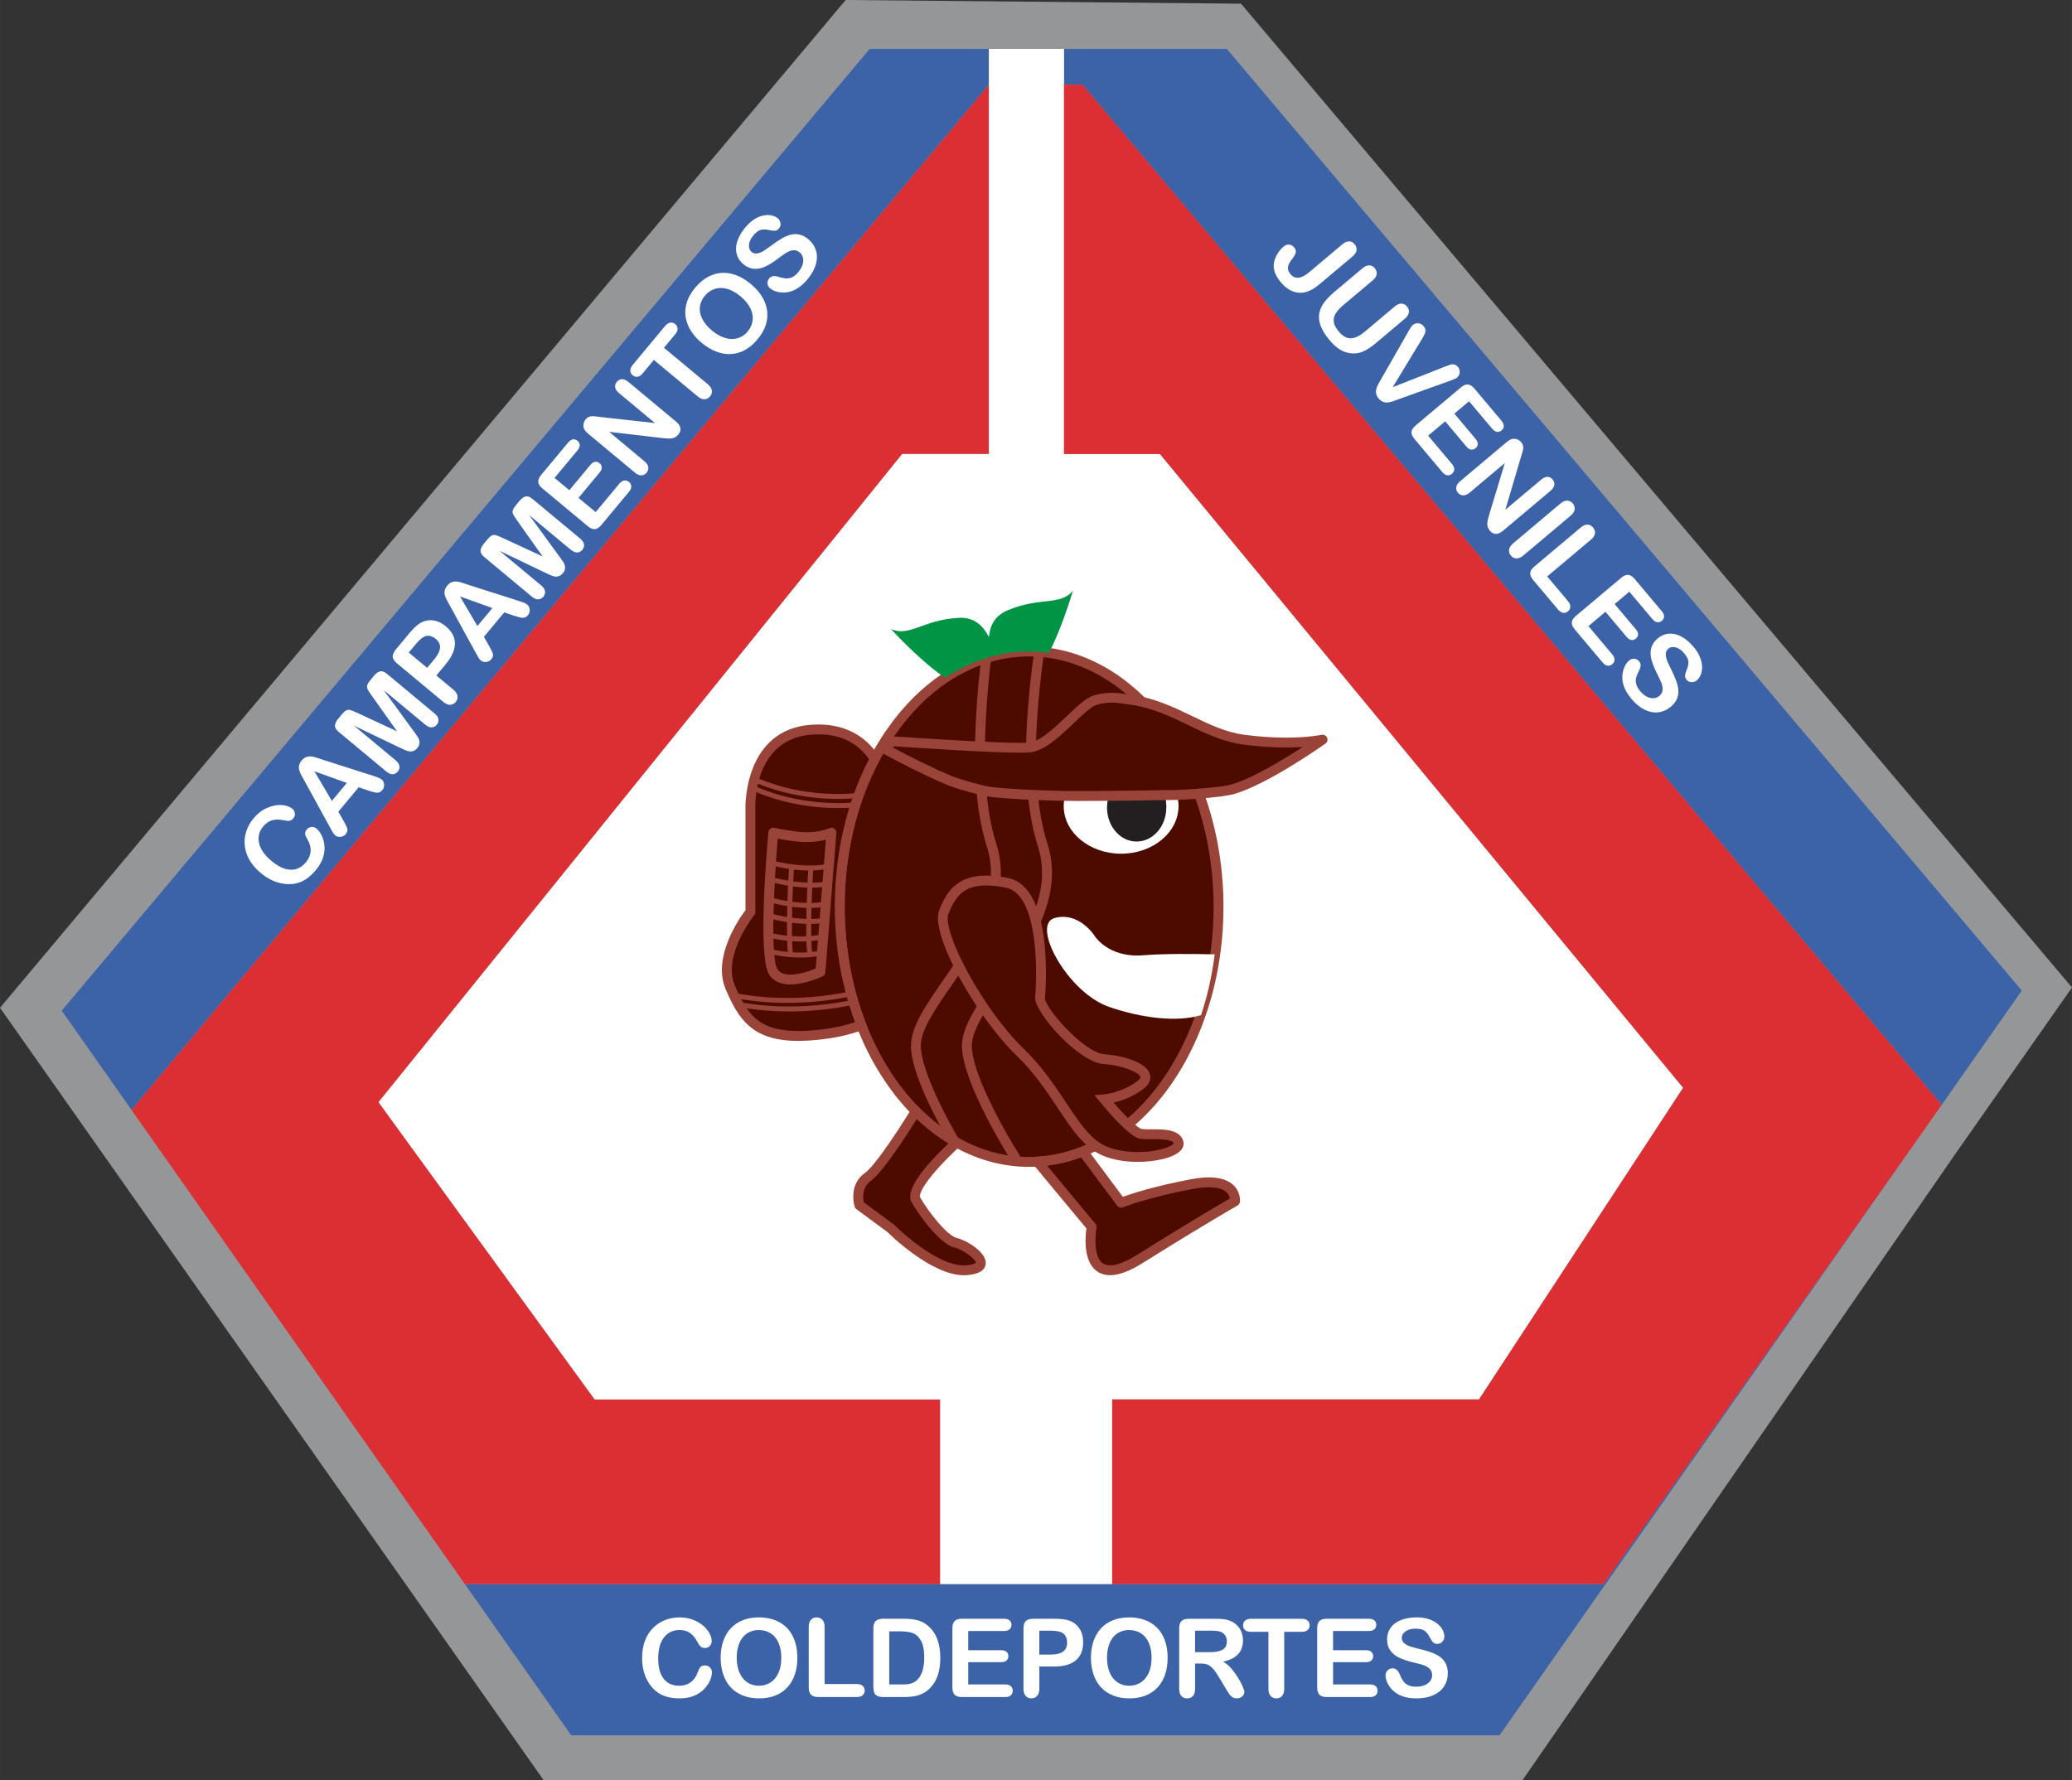 <?xml version="1.0" encoding="UTF-8" standalone="no"?>
<!-- Created with Inkscape (http://www.inkscape.org/) -->

<svg
   xmlns:dc="http://purl.org/dc/elements/1.1/"
   xmlns:cc="http://creativecommons.org/ns#"
   xmlns:rdf="http://www.w3.org/1999/02/22-rdf-syntax-ns#"
   xmlns:svg="http://www.w3.org/2000/svg"
   xmlns="http://www.w3.org/2000/svg"
   xmlns:sodipodi="http://sodipodi.sourceforge.net/DTD/sodipodi-0.dtd"
   xmlns:inkscape="http://www.inkscape.org/namespaces/inkscape"
   width="42.382mm"
   height="36.419mm"
   viewBox="0 0 150.171 129.045"
   id="svg18874"
   version="1.1"
   inkscape:version="0.91 r13725"
   sodipodi:docname="fruto.svg">
  <rect x="0" y="0" width="150.171" height="129.045" fill="#333333" stroke="none"/>
  <defs
     id="defs18876" />
  <sodipodi:namedview
     id="base"
     pagecolor="#ffffff"
     bordercolor="#666666"
     borderopacity="1.0"
     inkscape:pageopacity="0.0"
     inkscape:pageshadow="2"
     inkscape:zoom="0.35"
     inkscape:cx="-374.20003"
     inkscape:cy="-152.62029"
     inkscape:document-units="px"
     inkscape:current-layer="layer1"
     showgrid="false"
     fit-margin-top="0"
     fit-margin-left="0"
     fit-margin-right="0"
     fit-margin-bottom="0"
     inkscape:window-width="1366"
     inkscape:window-height="744"
     inkscape:window-x="0"
     inkscape:window-y="24"
     inkscape:window-maximized="1" />
  <g
     inkscape:label="Capa 1"
     inkscape:groupmode="layer"
     id="layer1"
     transform="translate(-213.486,-250.697)">
    <g
       transform="matrix(1.25,0,0,-1.25,-608.915,830.891)"
       id="g11773">
      <path
         d="m 689.441,360.92 -31.521,44.793 49.034,58.443 22.922,-0.215 48.182,-57.053 -6.691,-9.545 -25.17,-36.423 -56.755,0 z"
         style="fill:#949698;fill-opacity:1;fill-rule:nonzero;stroke:none"
         id="path11775"
         inkscape:connector-curvature="0" />
      <path
         d="m 769.829,399.125 -24.964,-35.602 -53.826,0 -6.167,8.772 66.016,0 18.941,26.83 z"
         style="fill:#3c63a8;fill-opacity:1;fill-rule:nonzero;stroke:none"
         id="path11777"
         inkscape:connector-curvature="0" />
      <path
         d="m 715.256,461.321 0,-2.08 -49.709,-59.451 -4.047,5.756 46.847,55.775 6.91,0 z"
         style="fill:#3c63a8;fill-opacity:1;fill-rule:nonzero;stroke:none"
         id="path11779"
         inkscape:connector-curvature="0" />
      <path
         d="m 710.23,437.825 -30.362,-37.586 12.53,-17.237 20.034,0 0,-10.708 -27.56,0 -19.326,27.494 49.709,59.451 0,-21.415 -5.026,0 z"
         style="fill:#dc2f33;fill-opacity:1;fill-rule:nonzero;stroke:none"
         id="path11781"
         inkscape:connector-curvature="0" />
      <path
         d="m 775.148,406.712 -4.646,-6.63 -49.81,59.158 -1.079,0 0,2.08 9.44,0 46.095,-54.609 z"
         style="fill:#3c63a8;fill-opacity:1;fill-rule:nonzero;stroke:none"
         id="path11783"
         inkscape:connector-curvature="0" />
      <path
         d="m 755.512,401.075 -11.835,-18.072 -21.271,0 0,-10.708 -9.973,0 0,10.708 -20.034,0 -12.53,17.237 30.362,37.586 5.026,0 0,23.495 4.357,0 0,-23.495 5.564,0 30.335,-36.751 z"
         style="fill:#ffffff;fill-opacity:1;fill-rule:nonzero;stroke:none"
         id="path11785"
         inkscape:connector-curvature="0" />
      <path
         d="m 770.503,400.082 -0.446,-0.634 -0.227,-0.323 -18.941,-26.83 -28.482,0 0,10.708 21.271,0 11.835,18.072 -30.335,36.751 -5.564,0 0,21.415 1.079,0 49.81,-59.158 z"
         style="fill:#dc2f33;fill-opacity:1;fill-rule:nonzero;stroke:none"
         id="path11787"
         inkscape:connector-curvature="0" />
      <g
         id="g11789" />
      <g
         id="g11791" />
      <g
         id="g11793">
        <g
           id="g11795">
          <path
             d="m 676.27,416.107 c 0.111,-0.092 0.209,-0.22 0.292,-0.382 0.084,-0.162 0.139,-0.354 0.166,-0.575 0.027,-0.221 0.003,-0.455 -0.071,-0.703 -0.074,-0.247 -0.212,-0.492 -0.414,-0.735 -0.153,-0.184 -0.31,-0.337 -0.47,-0.459 -0.16,-0.122 -0.329,-0.213 -0.505,-0.275 -0.176,-0.061 -0.367,-0.093 -0.574,-0.096 -0.186,-8e-4 -0.373,0.022 -0.563,0.07 -0.19,0.048 -0.375,0.12 -0.557,0.215 -0.181,0.095 -0.358,0.215 -0.531,0.359 -0.281,0.234 -0.498,0.484 -0.653,0.75 -0.154,0.267 -0.246,0.542 -0.277,0.826 -0.032,0.284 -0.003,0.562 0.085,0.836 0.088,0.274 0.228,0.526 0.421,0.758 0.235,0.282 0.501,0.487 0.797,0.614 0.297,0.127 0.577,0.18 0.84,0.16 0.264,-0.021 0.469,-0.092 0.616,-0.215 0.081,-0.068 0.13,-0.156 0.143,-0.264 0.015,-0.109 -0.012,-0.203 -0.079,-0.284 -0.075,-0.091 -0.153,-0.141 -0.233,-0.151 -0.081,-0.01 -0.197,0.002 -0.347,0.033 -0.249,0.052 -0.469,0.051 -0.658,-0.002 -0.189,-0.054 -0.361,-0.171 -0.512,-0.353 -0.242,-0.29 -0.324,-0.614 -0.246,-0.969 0.077,-0.355 0.319,-0.703 0.725,-1.041 0.271,-0.226 0.529,-0.375 0.772,-0.449 0.243,-0.073 0.468,-0.078 0.673,-0.012 0.205,0.066 0.386,0.193 0.541,0.38 0.169,0.203 0.262,0.417 0.278,0.641 0.017,0.224 -0.044,0.453 -0.179,0.687 -0.067,0.107 -0.111,0.206 -0.132,0.299 -0.021,0.093 0.009,0.188 0.091,0.286 0.07,0.084 0.16,0.132 0.268,0.143 0.109,0.012 0.207,-0.019 0.294,-0.092"
             style="fill:#ffffff;fill-opacity:1;fill-rule:nonzero;stroke:none"
             id="path11797"
             inkscape:connector-curvature="0" />
          <path
             d="m 679.294,418.304 -0.577,0.198 -1.181,-1.419 0.309,-0.539 c 0.12,-0.21 0.192,-0.364 0.215,-0.461 0.022,-0.097 -0.01,-0.198 -0.097,-0.302 -0.074,-0.089 -0.172,-0.141 -0.293,-0.154 -0.122,-0.014 -0.224,0.013 -0.307,0.082 -0.048,0.04 -0.09,0.088 -0.128,0.146 -0.037,0.058 -0.086,0.143 -0.146,0.255 l -1.524,2.779 c -0.043,0.079 -0.096,0.175 -0.158,0.286 -0.061,0.112 -0.105,0.213 -0.132,0.303 -0.027,0.091 -0.032,0.185 -0.014,0.281 0.017,0.097 0.066,0.194 0.146,0.291 0.082,0.098 0.169,0.165 0.262,0.2 0.092,0.035 0.184,0.048 0.277,0.04 0.092,-0.008 0.184,-0.027 0.274,-0.055 0.09,-0.029 0.21,-0.068 0.358,-0.119 l 3.011,-0.962 c 0.231,-0.071 0.385,-0.14 0.463,-0.204 0.081,-0.067 0.127,-0.163 0.138,-0.286 0.012,-0.124 -0.023,-0.233 -0.102,-0.328 -0.046,-0.055 -0.096,-0.095 -0.148,-0.118 -0.053,-0.023 -0.108,-0.034 -0.164,-0.033 -0.057,0.002 -0.133,0.017 -0.23,0.044 -0.096,0.028 -0.181,0.053 -0.253,0.076 z m -2.133,-0.594 0,0 0.868,1.043 -1.878,0.673 1.01,-1.715 z"
             style="fill:#ffffff;fill-opacity:1;fill-rule:nonzero;stroke:none"
             id="path11799"
             inkscape:connector-curvature="0" />
          <path
             d="m 681.135,420.781 -2.689,1.291 2.409,-2.004 c 0.134,-0.111 0.209,-0.225 0.226,-0.339 0.017,-0.115 -0.015,-0.221 -0.097,-0.32 -0.079,-0.095 -0.177,-0.145 -0.293,-0.151 -0.116,-0.006 -0.241,0.048 -0.377,0.16 l -2.761,2.298 c -0.152,0.127 -0.222,0.252 -0.209,0.376 0.013,0.124 0.076,0.253 0.188,0.388 l 0.182,0.219 c 0.109,0.132 0.201,0.217 0.274,0.257 0.074,0.039 0.153,0.048 0.239,0.025 0.086,-0.023 0.213,-0.074 0.384,-0.154 l 2.333,-1.083 -1.49,2.097 c -0.109,0.153 -0.183,0.269 -0.221,0.349 -0.038,0.08 -0.044,0.16 -0.019,0.239 0.026,0.079 0.093,0.185 0.203,0.316 l 0.182,0.219 c 0.112,0.135 0.228,0.22 0.346,0.255 0.12,0.035 0.255,-0.011 0.408,-0.138 l 2.761,-2.297 c 0.134,-0.111 0.209,-0.224 0.226,-0.339 0.017,-0.115 -0.016,-0.222 -0.099,-0.322 -0.078,-0.094 -0.175,-0.143 -0.292,-0.148 -0.117,-0.005 -0.242,0.048 -0.376,0.159 l -2.409,2.004 1.758,-2.409 c 0.114,-0.157 0.195,-0.274 0.243,-0.353 0.048,-0.079 0.074,-0.173 0.078,-0.281 0.004,-0.108 -0.039,-0.217 -0.131,-0.326 -0.069,-0.083 -0.145,-0.138 -0.227,-0.165 -0.084,-0.028 -0.166,-0.034 -0.248,-0.019 -0.082,0.014 -0.164,0.041 -0.247,0.079 -0.083,0.038 -0.168,0.078 -0.257,0.119"
             style="fill:#ffffff;fill-opacity:1;fill-rule:nonzero;stroke:none"
             id="path11801"
             inkscape:connector-curvature="0" />
          <path
             d="m 683.759,425.629 -0.539,-0.647 0.988,-0.822 c 0.141,-0.117 0.221,-0.24 0.238,-0.367 0.017,-0.127 -0.017,-0.241 -0.101,-0.343 -0.088,-0.106 -0.196,-0.162 -0.322,-0.167 -0.126,-0.005 -0.26,0.051 -0.399,0.167 l -2.689,2.238 c -0.155,0.13 -0.237,0.258 -0.244,0.385 -0.007,0.127 0.054,0.268 0.183,0.423 l 0.755,0.907 c 0.223,0.268 0.415,0.457 0.577,0.568 0.158,0.11 0.327,0.178 0.505,0.205 0.179,0.027 0.357,0.013 0.535,-0.044 0.178,-0.057 0.35,-0.155 0.517,-0.293 0.355,-0.296 0.533,-0.629 0.535,-1.001 10e-4,-0.372 -0.179,-0.774 -0.539,-1.207 z m -1.742,1.16 0,0 -0.396,-0.476 1.066,-0.887 0.396,0.476 c 0.139,0.167 0.237,0.32 0.295,0.462 0.059,0.141 0.073,0.274 0.042,0.398 -0.03,0.125 -0.11,0.241 -0.239,0.348 -0.154,0.128 -0.317,0.187 -0.488,0.177 -0.187,-0.016 -0.413,-0.182 -0.676,-0.497"
             style="fill:#ffffff;fill-opacity:1;fill-rule:nonzero;stroke:none"
             id="path11803"
             inkscape:connector-curvature="0" />
          <path
             d="m 687.734,428.445 -0.576,0.198 -1.181,-1.419 0.309,-0.539 c 0.12,-0.211 0.192,-0.364 0.215,-0.461 0.022,-0.097 -0.01,-0.198 -0.097,-0.302 -0.074,-0.089 -0.172,-0.141 -0.294,-0.154 -0.122,-0.014 -0.224,0.013 -0.306,0.082 -0.048,0.04 -0.09,0.089 -0.128,0.147 -0.037,0.058 -0.086,0.143 -0.146,0.255 l -1.523,2.779 c -0.044,0.079 -0.096,0.175 -0.158,0.286 -0.061,0.112 -0.105,0.213 -0.132,0.304 -0.027,0.09 -0.031,0.184 -0.014,0.281 0.018,0.097 0.066,0.194 0.147,0.291 0.082,0.098 0.169,0.165 0.261,0.2 0.092,0.035 0.184,0.048 0.277,0.04 0.092,-0.008 0.185,-0.027 0.274,-0.055 0.09,-0.029 0.21,-0.068 0.358,-0.119 l 3.011,-0.962 c 0.231,-0.071 0.385,-0.139 0.463,-0.204 0.081,-0.067 0.127,-0.163 0.138,-0.286 0.012,-0.124 -0.023,-0.233 -0.102,-0.328 -0.046,-0.056 -0.096,-0.095 -0.148,-0.118 -0.053,-0.023 -0.107,-0.034 -0.164,-0.032 -0.056,0.002 -0.133,0.016 -0.229,0.044 -0.096,0.028 -0.181,0.053 -0.254,0.076 z m -2.133,-0.594 0,0 0.868,1.043 -1.878,0.673 1.01,-1.716 z"
             style="fill:#ffffff;fill-opacity:1;fill-rule:nonzero;stroke:none"
             id="path11805"
             inkscape:connector-curvature="0" />
          <path
             d="m 689.574,430.923 -2.689,1.291 2.409,-2.005 c 0.134,-0.111 0.209,-0.224 0.226,-0.339 0.017,-0.115 -0.015,-0.222 -0.097,-0.32 -0.079,-0.095 -0.177,-0.145 -0.293,-0.151 -0.116,-0.006 -0.241,0.048 -0.377,0.16 l -2.761,2.298 c -0.152,0.127 -0.221,0.252 -0.209,0.376 0.013,0.124 0.075,0.253 0.188,0.388 l 0.182,0.219 c 0.11,0.132 0.201,0.217 0.274,0.257 0.074,0.04 0.153,0.048 0.239,0.025 0.086,-0.023 0.213,-0.074 0.383,-0.154 l 2.334,-1.083 -1.49,2.098 c -0.109,0.152 -0.183,0.269 -0.221,0.349 -0.039,0.08 -0.044,0.16 -0.019,0.239 0.026,0.079 0.094,0.185 0.203,0.316 l 0.182,0.219 c 0.112,0.135 0.228,0.22 0.347,0.255 0.12,0.035 0.255,-0.011 0.408,-0.138 l 2.761,-2.297 c 0.134,-0.111 0.209,-0.224 0.226,-0.339 0.017,-0.115 -0.017,-0.222 -0.1,-0.322 -0.078,-0.093 -0.175,-0.143 -0.292,-0.148 -0.117,-0.005 -0.241,0.048 -0.375,0.159 l -2.409,2.005 1.758,-2.409 c 0.114,-0.157 0.195,-0.275 0.243,-0.354 0.048,-0.079 0.075,-0.173 0.079,-0.281 0.004,-0.109 -0.04,-0.217 -0.131,-0.327 -0.069,-0.083 -0.145,-0.138 -0.228,-0.165 -0.083,-0.027 -0.166,-0.034 -0.248,-0.019 -0.082,0.014 -0.164,0.041 -0.247,0.079 -0.083,0.038 -0.169,0.078 -0.257,0.119"
             style="fill:#ffffff;fill-opacity:1;fill-rule:nonzero;stroke:none"
             id="path11807"
             inkscape:connector-curvature="0" />
          <path
             d="m 691.399,438.034 -1.325,-1.593 0.857,-0.713 1.22,1.466 c 0.09,0.108 0.181,0.168 0.274,0.181 0.093,0.013 0.179,-0.014 0.258,-0.08 0.079,-0.066 0.122,-0.146 0.129,-0.24 0.006,-0.094 -0.036,-0.195 -0.128,-0.305 l -1.22,-1.466 0.993,-0.826 1.371,1.647 c 0.092,0.111 0.188,0.173 0.287,0.187 0.098,0.013 0.19,-0.016 0.276,-0.087 0.083,-0.069 0.127,-0.152 0.131,-0.252 0.005,-0.099 -0.039,-0.205 -0.131,-0.316 l -1.599,-1.921 c -0.128,-0.154 -0.254,-0.236 -0.379,-0.247 -0.124,-0.011 -0.263,0.047 -0.415,0.174 l -2.623,2.183 c -0.102,0.085 -0.172,0.168 -0.211,0.252 -0.039,0.084 -0.046,0.17 -0.022,0.259 0.024,0.089 0.078,0.183 0.161,0.283 l 1.552,1.866 c 0.094,0.113 0.189,0.175 0.284,0.189 0.095,0.013 0.184,-0.014 0.265,-0.081 0.082,-0.069 0.126,-0.151 0.13,-0.247 0.005,-0.097 -0.04,-0.201 -0.134,-0.314"
             style="fill:#ffffff;fill-opacity:1;fill-rule:nonzero;stroke:none"
             id="path11809"
             inkscape:connector-curvature="0" />
          <path
             d="m 692.708,439.975 3.188,-0.352 -2.076,1.728 c -0.135,0.112 -0.211,0.225 -0.231,0.339 -0.019,0.114 0.012,0.22 0.094,0.319 0.084,0.102 0.185,0.154 0.301,0.157 0.117,0.002 0.242,-0.053 0.377,-0.165 l 2.745,-2.284 c 0.306,-0.255 0.354,-0.509 0.142,-0.763 -0.053,-0.064 -0.11,-0.113 -0.17,-0.149 -0.061,-0.035 -0.129,-0.059 -0.206,-0.071 -0.077,-0.012 -0.157,-0.014 -0.241,-0.008 -0.085,0.006 -0.172,0.013 -0.258,0.021 l -3.136,0.366 2.045,-1.702 c 0.133,-0.111 0.208,-0.226 0.225,-0.344 0.017,-0.118 -0.015,-0.226 -0.096,-0.323 -0.083,-0.1 -0.185,-0.152 -0.304,-0.154 -0.119,-0.003 -0.245,0.05 -0.376,0.16 l -2.692,2.24 c -0.114,0.095 -0.194,0.183 -0.238,0.262 -0.046,0.089 -0.063,0.188 -0.05,0.296 0.013,0.107 0.053,0.202 0.12,0.282 0.053,0.064 0.109,0.109 0.167,0.138 0.058,0.028 0.12,0.044 0.182,0.05 0.064,0.005 0.138,0.002 0.223,-0.008 0.085,-0.011 0.174,-0.021 0.266,-0.034"
             style="fill:#ffffff;fill-opacity:1;fill-rule:nonzero;stroke:none"
             id="path11811"
             inkscape:connector-curvature="0" />
          <path
             d="m 697.059,444.759 -0.641,-0.771 2.535,-2.11 c 0.146,-0.121 0.227,-0.244 0.243,-0.368 0.016,-0.124 -0.018,-0.237 -0.104,-0.341 -0.087,-0.105 -0.193,-0.16 -0.32,-0.167 -0.126,-0.006 -0.261,0.051 -0.405,0.17 l -2.535,2.11 -0.642,-0.771 c -0.1,-0.121 -0.202,-0.188 -0.303,-0.203 -0.102,-0.014 -0.197,0.015 -0.284,0.087 -0.09,0.075 -0.137,0.166 -0.138,0.27 -0.002,0.105 0.046,0.215 0.142,0.331 l 1.87,2.247 c 0.102,0.122 0.205,0.19 0.308,0.205 0.104,0.015 0.199,-0.015 0.286,-0.087 0.087,-0.073 0.132,-0.161 0.135,-0.266 0.003,-0.105 -0.046,-0.217 -0.146,-0.338"
             style="fill:#ffffff;fill-opacity:1;fill-rule:nonzero;stroke:none"
             id="path11813"
             inkscape:connector-curvature="0" />
          <path
             d="m 698.221,447.462 c 0.301,0.362 0.633,0.612 0.996,0.749 0.363,0.137 0.735,0.16 1.116,0.068 0.382,-0.092 0.755,-0.29 1.12,-0.593 0.27,-0.225 0.484,-0.466 0.644,-0.722 0.16,-0.257 0.26,-0.525 0.3,-0.806 0.04,-0.281 0.014,-0.563 -0.076,-0.847 -0.091,-0.284 -0.251,-0.563 -0.48,-0.837 -0.227,-0.273 -0.474,-0.481 -0.742,-0.623 -0.268,-0.143 -0.542,-0.219 -0.822,-0.23 -0.28,-0.011 -0.564,0.04 -0.85,0.154 -0.287,0.114 -0.561,0.28 -0.823,0.497 -0.269,0.223 -0.482,0.467 -0.642,0.73 -0.16,0.263 -0.258,0.533 -0.293,0.81 -0.035,0.277 -0.008,0.554 0.083,0.833 0.091,0.279 0.247,0.551 0.469,0.818 z m 2.631,-0.489 0,0 c -0.256,0.213 -0.512,0.356 -0.768,0.429 -0.256,0.073 -0.495,0.073 -0.719,3e-4 -0.224,-0.073 -0.418,-0.209 -0.583,-0.407 -0.117,-0.141 -0.199,-0.294 -0.246,-0.458 -0.046,-0.164 -0.055,-0.331 -0.025,-0.503 0.03,-0.171 0.103,-0.347 0.219,-0.528 0.117,-0.181 0.273,-0.354 0.47,-0.518 0.198,-0.165 0.399,-0.289 0.6,-0.372 0.202,-0.084 0.393,-0.124 0.575,-0.12 0.181,0.004 0.347,0.043 0.499,0.117 0.15,0.074 0.285,0.182 0.402,0.324 0.15,0.181 0.243,0.385 0.28,0.611 0.035,0.227 -0.004,0.464 -0.118,0.71 -0.115,0.247 -0.31,0.485 -0.585,0.715"
             style="fill:#ffffff;fill-opacity:1;fill-rule:nonzero;stroke:none"
             id="path11815"
             inkscape:connector-curvature="0" />
          <path
             d="m 704.796,450.275 c 0.211,-0.176 0.355,-0.388 0.433,-0.636 0.078,-0.248 0.077,-0.517 -0.002,-0.806 -0.079,-0.289 -0.239,-0.577 -0.478,-0.864 -0.287,-0.344 -0.588,-0.574 -0.904,-0.69 -0.225,-0.081 -0.458,-0.106 -0.697,-0.075 -0.239,0.031 -0.432,0.108 -0.58,0.231 -0.085,0.071 -0.134,0.162 -0.145,0.273 -0.012,0.11 0.021,0.211 0.097,0.303 0.062,0.074 0.138,0.118 0.229,0.13 0.091,0.012 0.198,-0.003 0.322,-0.044 0.148,-0.048 0.281,-0.077 0.398,-0.088 0.118,-0.011 0.24,0.011 0.365,0.064 0.127,0.053 0.254,0.156 0.38,0.308 0.174,0.209 0.267,0.42 0.278,0.633 0.012,0.212 -0.055,0.379 -0.201,0.5 -0.116,0.097 -0.239,0.139 -0.37,0.129 -0.131,-0.011 -0.263,-0.056 -0.394,-0.136 -0.131,-0.08 -0.296,-0.196 -0.495,-0.348 -0.268,-0.202 -0.51,-0.355 -0.73,-0.458 -0.219,-0.104 -0.438,-0.149 -0.656,-0.135 -0.218,0.014 -0.429,0.105 -0.63,0.272 -0.192,0.16 -0.319,0.354 -0.381,0.583 -0.062,0.229 -0.051,0.476 0.035,0.741 0.085,0.265 0.239,0.532 0.462,0.8 0.178,0.214 0.359,0.377 0.543,0.489 0.183,0.112 0.362,0.183 0.536,0.213 0.174,0.03 0.329,0.028 0.465,-0.005 0.137,-0.033 0.251,-0.088 0.343,-0.164 0.084,-0.07 0.135,-0.163 0.153,-0.278 0.018,-0.116 -0.01,-0.218 -0.084,-0.307 -0.068,-0.081 -0.139,-0.126 -0.214,-0.134 -0.076,-0.008 -0.18,0.002 -0.313,0.029 -0.184,0.046 -0.351,0.056 -0.498,0.028 -0.148,-0.027 -0.303,-0.139 -0.467,-0.336 -0.151,-0.183 -0.234,-0.363 -0.247,-0.541 -0.013,-0.179 0.036,-0.315 0.149,-0.409 0.07,-0.058 0.146,-0.09 0.229,-0.093 0.082,-0.004 0.169,0.012 0.261,0.048 0.092,0.036 0.177,0.08 0.255,0.131 0.077,0.051 0.201,0.139 0.372,0.263 0.21,0.158 0.408,0.294 0.597,0.408 0.188,0.113 0.368,0.193 0.541,0.239 0.173,0.046 0.345,0.05 0.519,0.011 0.174,-0.038 0.349,-0.131 0.525,-0.278"
             style="fill:#ffffff;fill-opacity:1;fill-rule:nonzero;stroke:none"
             id="path11817"
             inkscape:connector-curvature="0" />
        </g>
      </g>
      <g
         id="g11819">
        <path
           d="m 736.336,449.278 -1.819,-1.532 c -0.158,-0.133 -0.298,-0.239 -0.42,-0.319 -0.122,-0.079 -0.26,-0.143 -0.413,-0.192 -0.258,-0.082 -0.516,-0.077 -0.776,0.015 -0.259,0.092 -0.499,0.268 -0.718,0.529 -0.198,0.236 -0.326,0.463 -0.384,0.683 -0.058,0.22 -0.045,0.448 0.04,0.683 0.046,0.125 0.113,0.252 0.202,0.381 0.089,0.128 0.186,0.237 0.29,0.325 0.111,0.093 0.221,0.133 0.331,0.121 0.11,-0.013 0.206,-0.067 0.287,-0.163 0.079,-0.093 0.111,-0.186 0.097,-0.279 -0.014,-0.092 -0.067,-0.2 -0.159,-0.32 -0.099,-0.129 -0.173,-0.238 -0.223,-0.325 -0.05,-0.088 -0.075,-0.186 -0.074,-0.293 10e-4,-0.107 0.051,-0.219 0.149,-0.336 0.262,-0.311 0.621,-0.275 1.077,0.109 l 1.922,1.617 c 0.142,0.12 0.275,0.178 0.398,0.176 0.124,-0.002 0.231,-0.058 0.322,-0.165 0.092,-0.109 0.128,-0.226 0.111,-0.349 -0.017,-0.124 -0.097,-0.245 -0.239,-0.365"
           style="fill:#ffffff;fill-opacity:1;fill-rule:nonzero;stroke:none"
           id="path11821"
           inkscape:connector-curvature="0" />
        <path
           d="m 735.242,447.187 1.67,1.406 c 0.142,0.119 0.276,0.177 0.401,0.173 0.125,-0.004 0.232,-0.058 0.319,-0.163 0.092,-0.109 0.129,-0.225 0.111,-0.349 -0.017,-0.124 -0.097,-0.245 -0.239,-0.365 l -1.708,-1.438 c -0.194,-0.164 -0.338,-0.322 -0.432,-0.475 -0.093,-0.153 -0.13,-0.315 -0.108,-0.486 0.021,-0.171 0.115,-0.356 0.283,-0.555 0.231,-0.275 0.468,-0.408 0.71,-0.399 0.241,0.009 0.511,0.139 0.808,0.389 l 1.723,1.449 c 0.144,0.121 0.277,0.18 0.401,0.175 0.124,-0.004 0.23,-0.059 0.32,-0.165 0.089,-0.106 0.126,-0.221 0.11,-0.346 -0.015,-0.124 -0.094,-0.247 -0.238,-0.368 l -1.67,-1.406 c -0.272,-0.229 -0.521,-0.393 -0.747,-0.492 -0.226,-0.1 -0.47,-0.134 -0.731,-0.103 -0.223,0.028 -0.432,0.103 -0.627,0.225 -0.194,0.122 -0.386,0.296 -0.575,0.52 -0.225,0.267 -0.39,0.521 -0.494,0.762 -0.104,0.241 -0.148,0.474 -0.129,0.697 0.019,0.223 0.098,0.443 0.239,0.658 0.14,0.215 0.342,0.434 0.604,0.654"
           style="fill:#ffffff;fill-opacity:1;fill-rule:nonzero;stroke:none"
           id="path11823"
           inkscape:connector-curvature="0" />
        <path
           d="m 740.339,444.449 -1.667,-2.747 3.01,1.185 c 0.158,0.063 0.27,0.104 0.335,0.124 0.066,0.02 0.138,0.023 0.216,0.008 0.079,-0.015 0.153,-0.063 0.222,-0.146 0.051,-0.059 0.082,-0.128 0.096,-0.205 0.013,-0.077 0.007,-0.151 -0.018,-0.222 -0.025,-0.071 -0.063,-0.128 -0.114,-0.17 -0.035,-0.029 -0.076,-0.056 -0.125,-0.081 -0.048,-0.024 -0.097,-0.046 -0.148,-0.064 -0.051,-0.018 -0.103,-0.038 -0.155,-0.058 l -2.978,-1.069 c -0.112,-0.043 -0.22,-0.082 -0.323,-0.118 -0.103,-0.035 -0.202,-0.058 -0.293,-0.069 -0.093,-0.01 -0.186,0.001 -0.279,0.035 -0.093,0.034 -0.179,0.098 -0.259,0.193 -0.08,0.095 -0.128,0.191 -0.147,0.287 -0.018,0.097 -0.014,0.191 0.014,0.283 0.027,0.091 0.066,0.185 0.118,0.28 0.052,0.095 0.109,0.195 0.17,0.298 l 1.555,2.721 c 0.029,0.049 0.057,0.098 0.084,0.146 0.027,0.048 0.059,0.097 0.096,0.146 0.037,0.049 0.071,0.086 0.103,0.113 0.081,0.068 0.181,0.097 0.302,0.088 0.121,-0.009 0.223,-0.062 0.305,-0.16 0.101,-0.12 0.136,-0.235 0.104,-0.347 -0.032,-0.111 -0.106,-0.261 -0.224,-0.449"
           style="fill:#ffffff;fill-opacity:1;fill-rule:nonzero;stroke:none"
           id="path11825"
           inkscape:connector-curvature="0" />
        <path
           d="m 744.432,439.301 -1.334,1.585 -0.853,-0.718 1.229,-1.459 c 0.09,-0.107 0.134,-0.208 0.13,-0.301 -0.004,-0.094 -0.044,-0.173 -0.124,-0.24 -0.079,-0.067 -0.166,-0.095 -0.259,-0.085 -0.093,0.01 -0.186,0.07 -0.278,0.179 l -1.228,1.46 -0.988,-0.832 1.38,-1.64 c 0.093,-0.111 0.137,-0.215 0.134,-0.314 -0.005,-0.1 -0.049,-0.185 -0.134,-0.257 -0.083,-0.07 -0.173,-0.098 -0.271,-0.085 -0.098,0.013 -0.194,0.074 -0.287,0.185 l -1.609,1.912 c -0.129,0.153 -0.188,0.292 -0.177,0.417 0.012,0.124 0.093,0.25 0.245,0.378 l 2.611,2.197 c 0.102,0.085 0.196,0.14 0.285,0.164 0.089,0.024 0.176,0.016 0.259,-0.024 0.083,-0.039 0.167,-0.108 0.251,-0.208 l 1.563,-1.858 c 0.095,-0.112 0.14,-0.217 0.136,-0.313 -0.003,-0.096 -0.046,-0.179 -0.127,-0.246 -0.082,-0.069 -0.171,-0.097 -0.266,-0.085 -0.096,0.013 -0.19,0.075 -0.285,0.187"
           style="fill:#ffffff;fill-opacity:1;fill-rule:nonzero;stroke:none"
           id="path11827"
           inkscape:connector-curvature="0" />
        <path
           d="m 746.112,437.671 -0.908,-3.076 2.066,1.739 c 0.134,0.113 0.259,0.169 0.375,0.168 0.115,-0.002 0.215,-0.051 0.297,-0.149 0.085,-0.102 0.118,-0.209 0.101,-0.324 -0.018,-0.115 -0.094,-0.229 -0.229,-0.342 l -2.732,-2.299 c -0.305,-0.257 -0.564,-0.258 -0.776,-0.006 -0.053,0.063 -0.092,0.128 -0.116,0.193 -0.024,0.066 -0.036,0.138 -0.034,0.215 0.003,0.077 0.014,0.157 0.035,0.239 0.022,0.083 0.044,0.166 0.067,0.251 l 0.913,3.022 -2.035,-1.713 c -0.133,-0.112 -0.259,-0.165 -0.379,-0.161 -0.12,0.005 -0.221,0.055 -0.301,0.151 -0.084,0.1 -0.117,0.209 -0.099,0.326 0.018,0.118 0.093,0.232 0.224,0.342 l 2.679,2.255 c 0.114,0.096 0.214,0.159 0.3,0.187 0.096,0.03 0.196,0.029 0.299,-0.003 0.104,-0.032 0.19,-0.088 0.258,-0.168 0.053,-0.063 0.088,-0.126 0.106,-0.188 0.017,-0.063 0.023,-0.125 0.016,-0.189 -0.006,-0.063 -0.022,-0.136 -0.047,-0.218 -0.025,-0.082 -0.052,-0.168 -0.08,-0.256"
           style="fill:#ffffff;fill-opacity:1;fill-rule:nonzero;stroke:none"
           id="path11829"
           inkscape:connector-curvature="0" />
        <path
           d="m 745.656,432.648 2.736,2.303 c 0.142,0.12 0.276,0.177 0.402,0.172 0.126,-0.005 0.232,-0.059 0.318,-0.161 0.089,-0.106 0.126,-0.221 0.111,-0.346 -0.015,-0.124 -0.094,-0.247 -0.238,-0.368 l -2.736,-2.303 c -0.144,-0.121 -0.279,-0.178 -0.405,-0.173 -0.126,0.005 -0.234,0.061 -0.323,0.167 -0.085,0.101 -0.119,0.215 -0.102,0.341 0.017,0.126 0.096,0.249 0.238,0.368"
           style="fill:#ffffff;fill-opacity:1;fill-rule:nonzero;stroke:none"
           id="path11831"
           inkscape:connector-curvature="0" />
        <path
           d="m 750.158,432.854 -2.528,-2.128 1.2,-1.426 c 0.096,-0.114 0.141,-0.224 0.137,-0.331 -0.004,-0.107 -0.048,-0.196 -0.132,-0.267 -0.085,-0.071 -0.179,-0.1 -0.283,-0.084 -0.103,0.016 -0.203,0.081 -0.3,0.196 l -1.43,1.698 c -0.129,0.153 -0.188,0.292 -0.176,0.417 0.012,0.124 0.093,0.25 0.245,0.378 l 2.675,2.251 c 0.142,0.12 0.276,0.177 0.401,0.173 0.125,-0.005 0.232,-0.058 0.32,-0.163 0.089,-0.105 0.126,-0.221 0.111,-0.346 -0.015,-0.124 -0.094,-0.247 -0.238,-0.368"
           style="fill:#ffffff;fill-opacity:1;fill-rule:nonzero;stroke:none"
           id="path11833"
           inkscape:connector-curvature="0" />
        <path
           d="m 753.726,428.258 -1.334,1.585 -0.853,-0.718 1.228,-1.459 c 0.09,-0.107 0.133,-0.208 0.13,-0.301 -0.004,-0.094 -0.045,-0.173 -0.124,-0.24 -0.079,-0.067 -0.165,-0.095 -0.259,-0.085 -0.094,0.01 -0.186,0.07 -0.278,0.179 l -1.228,1.46 -0.988,-0.832 1.38,-1.639 c 0.093,-0.111 0.138,-0.215 0.134,-0.314 -0.005,-0.1 -0.05,-0.185 -0.135,-0.257 -0.082,-0.07 -0.172,-0.098 -0.27,-0.085 -0.099,0.013 -0.194,0.075 -0.287,0.185 l -1.609,1.912 c -0.129,0.153 -0.188,0.292 -0.177,0.417 0.011,0.124 0.093,0.25 0.245,0.378 l 2.611,2.197 c 0.101,0.085 0.196,0.14 0.285,0.164 0.089,0.024 0.176,0.016 0.259,-0.024 0.083,-0.039 0.167,-0.108 0.251,-0.208 l 1.563,-1.858 c 0.094,-0.112 0.14,-0.217 0.136,-0.313 -0.003,-0.096 -0.046,-0.179 -0.127,-0.246 -0.082,-0.069 -0.171,-0.097 -0.267,-0.084 -0.096,0.012 -0.191,0.074 -0.285,0.187"
           style="fill:#ffffff;fill-opacity:1;fill-rule:nonzero;stroke:none"
           id="path11835"
           inkscape:connector-curvature="0" />
        <path
           d="m 754.787,423.164 c -0.21,-0.177 -0.444,-0.281 -0.703,-0.314 -0.259,-0.033 -0.523,0.015 -0.793,0.144 -0.27,0.128 -0.526,0.336 -0.766,0.622 -0.288,0.343 -0.462,0.68 -0.52,1.012 -0.04,0.236 -0.023,0.469 0.049,0.699 0.073,0.23 0.182,0.406 0.33,0.53 0.085,0.072 0.183,0.103 0.294,0.096 0.111,-0.008 0.205,-0.058 0.282,-0.149 0.063,-0.074 0.092,-0.157 0.087,-0.248 -0.004,-0.091 -0.038,-0.194 -0.1,-0.309 -0.074,-0.137 -0.126,-0.263 -0.157,-0.377 -0.032,-0.114 -0.032,-0.238 -10e-4,-0.371 0.03,-0.134 0.109,-0.277 0.236,-0.429 0.175,-0.208 0.366,-0.337 0.573,-0.385 0.207,-0.049 0.383,-0.012 0.528,0.11 0.115,0.097 0.179,0.211 0.192,0.342 0.013,0.131 -0.009,0.268 -0.065,0.411 -0.056,0.143 -0.14,0.326 -0.255,0.548 -0.151,0.299 -0.259,0.565 -0.322,0.799 -0.064,0.234 -0.069,0.458 -0.017,0.67 0.052,0.212 0.178,0.403 0.379,0.571 0.191,0.161 0.405,0.252 0.641,0.273 0.236,0.021 0.477,-0.034 0.724,-0.164 0.245,-0.13 0.481,-0.329 0.706,-0.596 0.179,-0.213 0.308,-0.42 0.386,-0.62 0.078,-0.2 0.116,-0.388 0.115,-0.565 -10e-4,-0.176 -0.03,-0.329 -0.086,-0.457 -0.057,-0.128 -0.131,-0.231 -0.222,-0.309 -0.084,-0.07 -0.185,-0.104 -0.302,-0.101 -0.117,0.003 -0.212,0.048 -0.286,0.136 -0.068,0.08 -0.1,0.159 -0.094,0.234 0.005,0.076 0.033,0.177 0.083,0.303 0.078,0.173 0.116,0.335 0.115,0.485 -6e-4,0.15 -0.084,0.324 -0.248,0.519 -0.153,0.181 -0.316,0.295 -0.49,0.339 -0.174,0.044 -0.316,0.019 -0.429,-0.076 -0.069,-0.058 -0.113,-0.128 -0.132,-0.208 -0.019,-0.081 -0.019,-0.169 10e-4,-0.266 0.019,-0.098 0.047,-0.189 0.084,-0.274 0.037,-0.085 0.101,-0.222 0.194,-0.412 0.118,-0.235 0.217,-0.454 0.295,-0.66 0.079,-0.205 0.125,-0.397 0.14,-0.574 0.014,-0.178 -0.013,-0.349 -0.081,-0.513 -0.068,-0.164 -0.19,-0.32 -0.365,-0.468"
           style="fill:#ffffff;fill-opacity:1;fill-rule:nonzero;stroke:none"
           id="path11837"
           inkscape:connector-curvature="0" />
      </g>
      <g
         id="g11839">
        <g
           id="g11841">
          <path
             d="m 699.197,367.176 c 0,-0.145 -0.035,-0.301 -0.107,-0.469 -0.071,-0.168 -0.183,-0.333 -0.336,-0.495 -0.153,-0.162 -0.348,-0.294 -0.586,-0.395 -0.237,-0.101 -0.514,-0.152 -0.83,-0.152 -0.239,0 -0.458,0.023 -0.653,0.068 -0.196,0.045 -0.374,0.116 -0.534,0.212 -0.16,0.096 -0.307,0.223 -0.441,0.38 -0.12,0.142 -0.222,0.302 -0.306,0.478 -0.085,0.176 -0.148,0.365 -0.19,0.565 -0.042,0.2 -0.064,0.413 -0.064,0.638 0,0.365 0.053,0.693 0.16,0.982 0.106,0.289 0.259,0.536 0.457,0.742 0.198,0.205 0.43,0.362 0.697,0.469 0.266,0.107 0.55,0.161 0.852,0.161 0.367,0 0.695,-0.073 0.982,-0.22 0.287,-0.146 0.507,-0.327 0.659,-0.543 0.153,-0.216 0.229,-0.419 0.229,-0.612 0,-0.105 -0.037,-0.198 -0.111,-0.278 -0.074,-0.081 -0.164,-0.121 -0.269,-0.121 -0.118,0 -0.206,0.028 -0.265,0.084 -0.059,0.056 -0.124,0.152 -0.197,0.288 -0.12,0.225 -0.261,0.393 -0.423,0.505 -0.162,0.111 -0.362,0.167 -0.599,0.167 -0.378,0 -0.679,-0.143 -0.903,-0.431 -0.224,-0.287 -0.336,-0.694 -0.336,-1.223 0,-0.353 0.049,-0.647 0.148,-0.881 0.099,-0.234 0.239,-0.409 0.421,-0.525 0.182,-0.115 0.394,-0.173 0.638,-0.173 0.264,0 0.487,0.066 0.67,0.197 0.183,0.131 0.321,0.324 0.413,0.578 0.039,0.12 0.088,0.217 0.146,0.292 0.058,0.075 0.151,0.113 0.279,0.113 0.109,0 0.203,-0.038 0.282,-0.115 0.079,-0.076 0.118,-0.171 0.118,-0.285"
             style="fill:#ffffff;fill-opacity:1;fill-rule:nonzero;stroke:none"
             id="path11843"
             inkscape:connector-curvature="0" />
          <path
             d="m 701.914,370.36 c 0.471,0 0.875,-0.096 1.212,-0.286 0.338,-0.191 0.593,-0.463 0.766,-0.815 0.173,-0.352 0.26,-0.765 0.26,-1.24 0,-0.351 -0.047,-0.67 -0.142,-0.957 -0.095,-0.287 -0.238,-0.536 -0.428,-0.746 -0.19,-0.211 -0.423,-0.372 -0.7,-0.483 -0.277,-0.112 -0.594,-0.168 -0.951,-0.168 -0.355,0 -0.673,0.058 -0.954,0.172 -0.281,0.114 -0.515,0.276 -0.703,0.484 -0.188,0.208 -0.33,0.459 -0.426,0.752 -0.096,0.293 -0.144,0.61 -0.144,0.951 0,0.349 0.05,0.669 0.15,0.96 0.1,0.291 0.245,0.539 0.435,0.744 0.19,0.204 0.421,0.361 0.694,0.469 0.273,0.109 0.582,0.163 0.929,0.163 z m 1.307,-2.335 0,0 c 0,0.332 -0.054,0.621 -0.161,0.864 -0.107,0.243 -0.26,0.428 -0.46,0.552 -0.2,0.125 -0.428,0.188 -0.686,0.188 -0.184,0 -0.354,-0.035 -0.51,-0.104 -0.156,-0.069 -0.29,-0.17 -0.403,-0.302 -0.113,-0.132 -0.201,-0.301 -0.266,-0.506 -0.065,-0.205 -0.098,-0.436 -0.098,-0.692 0,-0.258 0.033,-0.491 0.098,-0.7 0.065,-0.209 0.157,-0.381 0.276,-0.518 0.119,-0.138 0.255,-0.24 0.408,-0.308 0.154,-0.068 0.323,-0.102 0.507,-0.102 0.235,0 0.452,0.059 0.649,0.177 0.197,0.118 0.354,0.299 0.471,0.545 0.117,0.246 0.175,0.548 0.175,0.907"
             style="fill:#ffffff;fill-opacity:1;fill-rule:nonzero;stroke:none"
             id="path11845"
             inkscape:connector-curvature="0" />
          <path
             d="m 705.732,369.802 0,-3.304 1.864,0 c 0.149,0 0.263,-0.036 0.343,-0.108 0.079,-0.072 0.119,-0.163 0.119,-0.272 0,-0.112 -0.039,-0.202 -0.118,-0.271 -0.078,-0.069 -0.193,-0.104 -0.344,-0.104 l -2.22,0 c -0.2,0 -0.344,0.044 -0.432,0.133 -0.088,0.089 -0.132,0.232 -0.132,0.431 l 0,3.496 c 0,0.186 0.042,0.325 0.126,0.418 0.084,0.093 0.194,0.139 0.33,0.139 0.138,0 0.25,-0.046 0.336,-0.138 0.086,-0.092 0.128,-0.232 0.128,-0.419"
             style="fill:#ffffff;fill-opacity:1;fill-rule:nonzero;stroke:none"
             id="path11847"
             inkscape:connector-curvature="0" />
          <path
             d="m 709.124,370.282 1.198,0 c 0.312,0 0.579,-0.029 0.802,-0.087 0.223,-0.058 0.425,-0.166 0.607,-0.325 0.473,-0.405 0.709,-1.02 0.709,-1.846 0,-0.272 -0.024,-0.521 -0.071,-0.746 -0.048,-0.225 -0.121,-0.428 -0.22,-0.608 -0.1,-0.181 -0.226,-0.342 -0.381,-0.485 -0.122,-0.109 -0.255,-0.197 -0.4,-0.263 -0.144,-0.066 -0.3,-0.113 -0.466,-0.139 -0.166,-0.027 -0.353,-0.04 -0.562,-0.04 l -1.198,0 c -0.167,0 -0.293,0.025 -0.378,0.076 -0.085,0.05 -0.139,0.122 -0.166,0.213 -0.026,0.092 -0.039,0.211 -0.039,0.358 l 0,3.329 c 0,0.198 0.044,0.342 0.133,0.43 0.089,0.089 0.233,0.133 0.431,0.133 z m 0.356,-0.728 0,0 0,-3.081 0.697,0 c 0.153,0 0.272,0.004 0.359,0.013 0.087,0.008 0.177,0.029 0.27,0.062 0.092,0.033 0.173,0.08 0.241,0.139 0.307,0.26 0.462,0.708 0.462,1.344 0,0.448 -0.068,0.783 -0.203,1.007 -0.135,0.223 -0.302,0.365 -0.5,0.425 -0.199,0.061 -0.438,0.091 -0.719,0.091 l -0.607,0 z"
             style="fill:#ffffff;fill-opacity:1;fill-rule:nonzero;stroke:none"
             id="path11849"
             inkscape:connector-curvature="0" />
          <path
             d="m 716.132,369.573 -2.072,0 0,-1.115 1.907,0 c 0.141,0 0.245,-0.031 0.315,-0.094 0.069,-0.063 0.104,-0.146 0.104,-0.249 0,-0.103 -0.034,-0.187 -0.103,-0.252 -0.068,-0.065 -0.173,-0.098 -0.316,-0.098 l -1.907,0 0,-1.291 2.143,0 c 0.144,0 0.253,-0.034 0.327,-0.101 0.073,-0.067 0.11,-0.157 0.11,-0.268 0,-0.107 -0.037,-0.195 -0.11,-0.262 -0.073,-0.067 -0.182,-0.101 -0.327,-0.101 l -2.499,0 c -0.2,0 -0.344,0.044 -0.432,0.133 -0.087,0.089 -0.131,0.232 -0.131,0.431 l 0,3.413 c 0,0.132 0.02,0.24 0.059,0.324 0.039,0.083 0.101,0.144 0.184,0.183 0.084,0.038 0.19,0.057 0.32,0.057 l 2.428,0 c 0.147,0 0.255,-0.033 0.327,-0.098 0.071,-0.065 0.107,-0.15 0.107,-0.255 0,-0.107 -0.036,-0.194 -0.107,-0.259 -0.071,-0.065 -0.18,-0.098 -0.327,-0.098"
             style="fill:#ffffff;fill-opacity:1;fill-rule:nonzero;stroke:none"
             id="path11851"
             inkscape:connector-curvature="0" />
          <path
             d="m 719.025,367.511 -0.842,0 0,-1.285 c 0,-0.184 -0.043,-0.323 -0.13,-0.418 -0.087,-0.095 -0.196,-0.142 -0.328,-0.142 -0.138,0 -0.25,0.047 -0.335,0.141 -0.085,0.094 -0.127,0.232 -0.127,0.414 l 0,3.499 c 0,0.202 0.046,0.347 0.139,0.433 0.093,0.087 0.241,0.13 0.443,0.13 l 1.18,0 c 0.349,0 0.617,-0.027 0.805,-0.081 0.186,-0.052 0.346,-0.138 0.481,-0.257 0.135,-0.12 0.238,-0.267 0.308,-0.44 0.07,-0.173 0.105,-0.369 0.105,-0.585 0,-0.462 -0.143,-0.813 -0.427,-1.051 -0.285,-0.239 -0.709,-0.358 -1.273,-0.358 z m -0.223,2.081 0,0 -0.619,0 0,-1.387 0.619,0 c 0.217,0 0.398,0.023 0.543,0.068 0.145,0.045 0.256,0.12 0.333,0.223 0.076,0.103 0.115,0.239 0.115,0.406 0,0.2 -0.059,0.363 -0.177,0.489 -0.132,0.134 -0.404,0.201 -0.814,0.201"
             style="fill:#ffffff;fill-opacity:1;fill-rule:nonzero;stroke:none"
             id="path11853"
             inkscape:connector-curvature="0" />
          <path
             d="m 723.383,370.36 c 0.471,0 0.875,-0.096 1.212,-0.286 0.338,-0.191 0.593,-0.463 0.766,-0.815 0.173,-0.352 0.26,-0.765 0.26,-1.24 0,-0.351 -0.047,-0.67 -0.142,-0.957 -0.095,-0.287 -0.238,-0.536 -0.428,-0.746 -0.19,-0.211 -0.423,-0.372 -0.7,-0.483 -0.277,-0.112 -0.594,-0.168 -0.951,-0.168 -0.355,0 -0.673,0.058 -0.954,0.172 -0.281,0.114 -0.515,0.276 -0.703,0.484 -0.188,0.208 -0.33,0.459 -0.426,0.752 -0.096,0.293 -0.144,0.61 -0.144,0.951 0,0.349 0.05,0.669 0.15,0.96 0.1,0.291 0.245,0.539 0.435,0.744 0.19,0.204 0.421,0.361 0.693,0.469 0.273,0.109 0.582,0.163 0.929,0.163 z m 1.307,-2.335 0,0 c 0,0.332 -0.054,0.621 -0.161,0.864 -0.107,0.243 -0.26,0.428 -0.46,0.552 -0.199,0.125 -0.428,0.188 -0.686,0.188 -0.184,0 -0.354,-0.035 -0.51,-0.104 -0.156,-0.069 -0.29,-0.17 -0.403,-0.302 -0.113,-0.132 -0.201,-0.301 -0.266,-0.506 -0.065,-0.205 -0.098,-0.436 -0.098,-0.692 0,-0.258 0.033,-0.491 0.098,-0.7 0.065,-0.209 0.157,-0.381 0.276,-0.518 0.118,-0.138 0.255,-0.24 0.408,-0.308 0.154,-0.068 0.323,-0.102 0.507,-0.102 0.235,0 0.452,0.059 0.648,0.177 0.197,0.118 0.354,0.299 0.471,0.545 0.117,0.246 0.175,0.548 0.175,0.907"
             style="fill:#ffffff;fill-opacity:1;fill-rule:nonzero;stroke:none"
             id="path11855"
             inkscape:connector-curvature="0" />
          <path
             d="m 727.535,367.684 -0.322,0 0,-1.458 c 0,-0.192 -0.042,-0.333 -0.127,-0.424 -0.085,-0.091 -0.195,-0.137 -0.332,-0.137 -0.146,0 -0.26,0.048 -0.341,0.142 -0.08,0.095 -0.121,0.234 -0.121,0.418 l 0,3.493 c 0,0.198 0.044,0.342 0.133,0.43 0.088,0.089 0.232,0.133 0.431,0.133 l 1.495,0 c 0.207,0 0.383,-0.009 0.53,-0.026 0.146,-0.018 0.279,-0.053 0.397,-0.107 0.142,-0.06 0.268,-0.145 0.378,-0.257 0.109,-0.111 0.193,-0.241 0.249,-0.388 0.057,-0.148 0.085,-0.304 0.085,-0.469 0,-0.338 -0.095,-0.609 -0.286,-0.811 -0.191,-0.202 -0.48,-0.346 -0.869,-0.43 0.163,-0.086 0.319,-0.215 0.468,-0.384 0.148,-0.169 0.281,-0.349 0.398,-0.54 0.117,-0.191 0.207,-0.363 0.273,-0.517 0.065,-0.154 0.098,-0.259 0.098,-0.317 0,-0.06 -0.019,-0.119 -0.057,-0.178 -0.038,-0.059 -0.09,-0.105 -0.157,-0.139 -0.066,-0.034 -0.142,-0.051 -0.229,-0.051 -0.103,0 -0.19,0.025 -0.26,0.073 -0.07,0.049 -0.131,0.11 -0.181,0.184 -0.051,0.074 -0.12,0.184 -0.206,0.328 l -0.368,0.613 c -0.132,0.225 -0.251,0.397 -0.355,0.514 -0.104,0.118 -0.21,0.198 -0.318,0.242 -0.107,0.043 -0.243,0.065 -0.406,0.065 z m 0.526,1.908 0,0 -0.849,0 0,-1.248 0.824,0 c 0.221,0 0.407,0.019 0.557,0.058 0.151,0.038 0.266,0.103 0.345,0.195 0.079,0.092 0.119,0.218 0.119,0.38 0,0.126 -0.032,0.237 -0.096,0.333 -0.064,0.096 -0.153,0.168 -0.266,0.215 -0.107,0.045 -0.319,0.068 -0.635,0.068"
             style="fill:#ffffff;fill-opacity:1;fill-rule:nonzero;stroke:none"
             id="path11857"
             inkscape:connector-curvature="0" />
          <path
             d="m 733.385,369.524 -1.003,0 0,-3.298 c 0,-0.19 -0.042,-0.331 -0.127,-0.423 -0.085,-0.092 -0.194,-0.138 -0.328,-0.138 -0.136,0 -0.248,0.047 -0.333,0.139 -0.086,0.093 -0.128,0.233 -0.128,0.421 l 0,3.298 -1.004,0 c -0.157,0 -0.274,0.035 -0.35,0.103 -0.076,0.069 -0.115,0.161 -0.115,0.274 0,0.118 0.04,0.211 0.119,0.279 0.079,0.068 0.195,0.102 0.345,0.102 l 2.923,0 c 0.159,0 0.278,-0.035 0.355,-0.105 0.077,-0.07 0.116,-0.162 0.116,-0.276 0,-0.114 -0.039,-0.205 -0.118,-0.274 -0.079,-0.069 -0.196,-0.103 -0.353,-0.103"
             style="fill:#ffffff;fill-opacity:1;fill-rule:nonzero;stroke:none"
             id="path11859"
             inkscape:connector-curvature="0" />
          <path
             d="m 737.285,369.573 -2.072,0 0,-1.115 1.907,0 c 0.14,0 0.245,-0.031 0.315,-0.094 0.069,-0.063 0.104,-0.146 0.104,-0.249 0,-0.103 -0.034,-0.187 -0.103,-0.252 -0.068,-0.065 -0.173,-0.098 -0.316,-0.098 l -1.907,0 0,-1.291 2.143,0 c 0.144,0 0.253,-0.034 0.327,-0.101 0.073,-0.067 0.11,-0.157 0.11,-0.268 0,-0.107 -0.037,-0.195 -0.11,-0.262 -0.073,-0.067 -0.182,-0.101 -0.327,-0.101 l -2.499,0 c -0.2,0 -0.344,0.044 -0.432,0.133 -0.087,0.089 -0.132,0.232 -0.132,0.431 l 0,3.413 c 0,0.132 0.02,0.24 0.059,0.324 0.039,0.083 0.101,0.144 0.184,0.183 0.084,0.038 0.191,0.057 0.321,0.057 l 2.428,0 c 0.146,0 0.255,-0.033 0.327,-0.098 0.071,-0.065 0.107,-0.15 0.107,-0.255 0,-0.107 -0.036,-0.194 -0.107,-0.259 -0.071,-0.065 -0.18,-0.098 -0.327,-0.098"
             style="fill:#ffffff;fill-opacity:1;fill-rule:nonzero;stroke:none"
             id="path11861"
             inkscape:connector-curvature="0" />
          <path
             d="m 741.865,367.105 c 0,-0.275 -0.071,-0.521 -0.212,-0.74 -0.142,-0.219 -0.349,-0.39 -0.621,-0.514 -0.273,-0.124 -0.596,-0.186 -0.969,-0.186 -0.448,0 -0.818,0.085 -1.109,0.254 -0.206,0.122 -0.374,0.285 -0.503,0.488 -0.129,0.203 -0.193,0.401 -0.193,0.593 0,0.112 0.039,0.207 0.116,0.287 0.077,0.079 0.176,0.119 0.296,0.119 0.097,0 0.179,-0.031 0.246,-0.093 0.067,-0.062 0.124,-0.154 0.172,-0.275 0.058,-0.145 0.12,-0.266 0.187,-0.362 0.067,-0.097 0.162,-0.177 0.283,-0.24 0.122,-0.063 0.282,-0.094 0.48,-0.094 0.272,0 0.494,0.064 0.664,0.191 0.17,0.127 0.256,0.285 0.256,0.475 0,0.151 -0.046,0.273 -0.138,0.367 -0.092,0.094 -0.211,0.166 -0.356,0.215 -0.145,0.05 -0.34,0.102 -0.583,0.158 -0.327,0.076 -0.599,0.166 -0.819,0.268 -0.22,0.102 -0.394,0.241 -0.524,0.418 -0.129,0.176 -0.193,0.396 -0.193,0.658 0,0.25 0.068,0.472 0.204,0.666 0.136,0.194 0.333,0.343 0.592,0.447 0.258,0.104 0.561,0.157 0.91,0.157 0.279,0 0.519,-0.035 0.723,-0.104 0.203,-0.069 0.372,-0.161 0.506,-0.276 0.134,-0.115 0.232,-0.235 0.294,-0.361 0.062,-0.126 0.092,-0.249 0.092,-0.368 0,-0.11 -0.038,-0.208 -0.116,-0.296 -0.077,-0.088 -0.174,-0.131 -0.289,-0.131 -0.105,0 -0.185,0.026 -0.24,0.079 -0.054,0.052 -0.114,0.139 -0.178,0.258 -0.082,0.172 -0.181,0.305 -0.297,0.401 -0.115,0.096 -0.302,0.144 -0.557,0.144 -0.238,0 -0.429,-0.052 -0.574,-0.157 -0.146,-0.104 -0.218,-0.23 -0.218,-0.376 0,-0.091 0.025,-0.169 0.074,-0.235 0.05,-0.066 0.118,-0.123 0.205,-0.17 0.086,-0.047 0.175,-0.084 0.263,-0.111 0.089,-0.027 0.235,-0.066 0.44,-0.118 0.256,-0.06 0.488,-0.126 0.695,-0.198 0.207,-0.073 0.384,-0.16 0.53,-0.263 0.145,-0.103 0.259,-0.234 0.341,-0.392 0.082,-0.158 0.123,-0.351 0.123,-0.581"
             style="fill:#ffffff;fill-opacity:1;fill-rule:nonzero;stroke:none"
             id="path11863"
             inkscape:connector-curvature="0" />
        </g>
      </g>
      <g
         id="g11865">
        <g
           id="g11867">
          <path
             d="m 728.573,411.572 c 0,-0.842 -0.052,-1.673 -0.155,-2.475 -0.155,-1.232 -0.418,-2.418 -0.79,-3.523 -1.295,-3.93 -3.821,-6.96 -6.92,-8.192 -0.842,-0.338 -1.724,-0.539 -2.641,-0.59 -0.155,-0.011 -0.315,-0.017 -0.475,-0.017 -1.49,0 -2.905,0.401 -4.199,1.123 -0.854,0.47 -1.65,1.089 -2.372,1.816 -1.312,1.323 -2.395,3.025 -3.157,4.995 -0.802,2.051 -1.255,4.388 -1.255,6.863 0,3.202 0.751,6.158 2.028,8.576 0.206,0.39 0.424,0.762 0.653,1.117 0.103,0.166 0.212,0.327 0.327,0.481 0.888,1.266 1.936,2.32 3.111,3.105 0.819,0.544 1.701,0.957 2.624,1.214 0.086,0.023 0.177,0.046 0.263,0.069 0.642,0.16 1.301,0.241 1.977,0.241 0.39,0 0.768,-0.029 1.146,-0.08 1.678,-0.235 3.254,-0.985 4.623,-2.131 1.61,-1.341 2.95,-3.231 3.861,-5.476 0.859,-2.108 1.352,-4.537 1.352,-7.115"
             style="fill:#4d0b00;fill-opacity:1;fill-rule:nonzero;stroke:none"
             id="path11869"
             inkscape:connector-curvature="0" />
          <path
             d="m 717.591,396.488 c -1.499,0 -2.959,0.39 -4.338,1.159 -0.856,0.471 -1.676,1.099 -2.436,1.865 -1.341,1.353 -2.454,3.114 -3.22,5.094 -0.833,2.131 -1.274,4.54 -1.274,6.966 0,3.147 0.713,6.159 2.061,8.71 0.209,0.395 0.433,0.777 0.666,1.138 0.105,0.169 0.218,0.336 0.337,0.497 0.915,1.304 1.987,2.374 3.182,3.172 0.856,0.569 1.766,0.99 2.706,1.252 l 0.266,0.07 c 1.037,0.259 2.093,0.323 3.235,0.168 1.685,-0.236 3.334,-0.995 4.769,-2.196 1.655,-1.378 3.018,-3.311 3.942,-5.588 0.898,-2.203 1.373,-4.701 1.373,-7.223 0,-0.856 -0.052,-1.701 -0.157,-2.511 -0.159,-1.262 -0.429,-2.466 -0.803,-3.578 -1.338,-4.059 -3.921,-7.109 -7.086,-8.367 -0.876,-0.352 -1.796,-0.557 -2.73,-0.61 -0.156,-0.012 -0.324,-0.018 -0.492,-0.018 z m 0,29.601 0,0 c -0.65,0 -1.292,-0.078 -1.907,-0.232 l -0.259,-0.068 c -0.878,-0.245 -1.734,-0.641 -2.539,-1.176 -1.135,-0.759 -2.156,-1.778 -3.035,-3.031 -0.115,-0.155 -0.219,-0.309 -0.318,-0.468 -0.226,-0.351 -0.442,-0.72 -0.643,-1.1 -1.305,-2.469 -1.994,-5.388 -1.994,-8.442 0,-2.356 0.427,-4.693 1.235,-6.759 0.737,-1.907 1.807,-3.601 3.093,-4.898 0.721,-0.727 1.496,-1.321 2.306,-1.767 1.295,-0.722 2.661,-1.087 4.061,-1.087 0.153,0 0.307,0.005 0.454,0.017 0.878,0.049 1.736,0.241 2.556,0.57 3.009,1.195 5.47,4.117 6.755,8.016 0.363,1.077 0.624,2.244 0.778,3.469 0.101,0.787 0.152,1.608 0.152,2.439 0,2.448 -0.46,4.871 -1.33,7.007 -0.889,2.19 -2.196,4.046 -3.78,5.365 -1.353,1.132 -2.902,1.847 -4.48,2.068 -0.382,0.052 -0.743,0.077 -1.106,0.077"
             style="fill:#9a4439;fill-opacity:1;fill-rule:nonzero;stroke:none"
             id="path11871"
             inkscape:connector-curvature="0" />
        </g>
        <g
           id="g11873">
          <path
             d="m 716.678,396.65 c -1.442,2.289 -2.983,5.292 -2.983,6.856 0,0.65 0.295,1.404 0.956,2.445 0.281,0.445 0.607,0.914 0.946,1.402 0.739,1.063 1.576,2.269 2.121,3.514 0.673,1.536 0.799,2.909 0.385,4.197 -0.271,0.844 -0.465,1.839 -0.579,2.957 -0.086,0.863 -0.123,1.805 -0.11,2.805 0.024,1.98 0.308,4.43 0.472,5.566 l 0.567,-0.082 c -0.163,-1.122 -0.444,-3.541 -0.467,-5.491 -0.013,-0.979 0.024,-1.899 0.107,-2.735 0.11,-1.084 0.297,-2.04 0.556,-2.845 0.458,-1.428 0.325,-2.933 -0.406,-4.602 -0.567,-1.297 -1.422,-2.527 -2.176,-3.612 -0.334,-0.481 -0.655,-0.942 -0.932,-1.381 -0.591,-0.932 -0.867,-1.611 -0.867,-2.139 0,-1.444 1.559,-4.431 2.895,-6.55 l -0.485,-0.306 z"
             style="fill:#9a4439;fill-opacity:1;fill-rule:nonzero;stroke:none"
             id="path11875"
             inkscape:connector-curvature="0" />
        </g>
        <g
           id="g11877">
          <path
             d="m 713.101,397.679 c -0.037,0.052 -0.074,0.111 -0.103,0.17 -0.838,1.448 -2.259,4.131 -2.259,5.656 0,1.115 0.883,2.386 1.905,3.858 0.209,0.301 0.423,0.61 0.635,0.925 0.994,1.479 1.933,3.084 2.078,4.796 0.062,0.677 -0.011,1.342 -0.217,1.979 -0.296,0.928 -0.497,2.01 -0.598,3.215 l -10e-4,0.058 c -0.075,0.776 -0.104,1.637 -0.086,2.532 0.024,1.795 0.208,3.999 0.369,5.161 l 0.567,-0.079 c -0.159,-1.144 -0.34,-3.317 -0.364,-5.092 -0.018,-0.875 0.01,-1.714 0.085,-2.495 l 10e-4,-0.061 c 0.096,-1.139 0.288,-2.178 0.571,-3.063 0.229,-0.711 0.311,-1.452 0.242,-2.204 -0.156,-1.841 -1.136,-3.523 -2.173,-5.066 -0.214,-0.318 -0.43,-0.629 -0.641,-0.932 -0.967,-1.393 -1.802,-2.596 -1.802,-3.531 0,-1.001 0.818,-3.014 2.189,-5.385 0.025,-0.048 0.046,-0.081 0.066,-0.109 l -0.467,-0.333 z"
             style="fill:#9a4439;fill-opacity:1;fill-rule:nonzero;stroke:none"
             id="path11879"
             inkscape:connector-curvature="0" />
        </g>
        <path
           d="m 728.349,408.811 c -0.155,-1.232 -0.418,-2.418 -0.791,-3.523 -1.375,-0.424 -3.426,-0.178 -5.328,0.475 -2.412,0.831 -4.554,4.772 -3.162,5.156 1.398,0.384 2.292,-0.997 2.292,-0.997 0,0 0.785,-1.335 2.853,-1.163 1.214,0.098 2.927,0.08 4.136,0.052"
           style="fill:#ffffff;fill-opacity:1;fill-rule:nonzero;stroke:none"
           id="path11881"
           inkscape:connector-curvature="0" />
        <path
           d="m 726.253,417.409 c 0,-1.524 -1.489,-2.761 -3.329,-2.761 -1.839,0 -3.328,1.237 -3.328,2.761 0,0.2 0.029,0.401 0.08,0.59 0.957,-0.029 1.965,-0.034 2.956,-0.023 -0.057,-0.177 -0.086,-0.367 -0.086,-0.567 0,-0.945 0.67,-1.713 1.495,-1.713 0.831,0 1.501,0.768 1.501,1.713 0,0.217 -0.034,0.429 -0.103,0.619 0.246,0.006 0.487,0.017 0.716,0.029 0.063,-0.206 0.098,-0.424 0.098,-0.647"
           style="fill:#ffffff;fill-opacity:1;fill-rule:nonzero;stroke:none"
           id="path11883"
           inkscape:connector-curvature="0" />
        <path
           d="m 725.542,417.318 c 0,-1.083 -0.768,-1.964 -1.72,-1.964 -0.946,0 -1.714,0.88 -1.714,1.964 0,0.23 0.033,0.447 0.099,0.65 1.11,0 2.206,0.019 3.218,0.059 0.079,-0.216 0.118,-0.459 0.118,-0.709"
           style="fill:#231f20;fill-opacity:1;fill-rule:nonzero;stroke:none"
           id="path11885"
           inkscape:connector-curvature="0" />
        <path
           d="m 720.129,429.898 c -0.052,-0.189 -0.67,-2.24 -1.392,-3.603 -0.378,0.052 -0.756,0.08 -1.146,0.08 -0.676,0 -1.335,-0.08 -1.977,-0.241 -0.086,-0.023 -0.177,-0.046 -0.263,-0.069 -0.075,0.349 -0.126,0.751 -0.092,1.146 0.051,0.624 0.321,1.22 1.048,1.535 1.908,0.825 3.071,0.252 3.821,1.151"
           style="fill:#009444;fill-opacity:1;fill-rule:nonzero;stroke:none"
           id="path11887"
           inkscape:connector-curvature="0" />
        <path
           d="m 715.614,426.134 c -0.086,-0.023 -0.177,-0.046 -0.263,-0.069 -0.922,-0.258 -1.804,-0.67 -2.624,-1.214 -1.363,0.876 -3.151,2.83 -3.151,2.83 1.077,-0.493 1.862,0.544 3.953,0.647 0.888,0.046 1.415,-0.487 1.73,-1.117 0.178,-0.355 0.286,-0.745 0.355,-1.077"
           style="fill:#009444;fill-opacity:1;fill-rule:nonzero;stroke:none"
           id="path11889"
           inkscape:connector-curvature="0" />
        <g
           id="g11891">
          <path
             d="m 718.225,406.308 c 0,0 0.566,6.152 -1.92,6.651 -2.486,0.499 -3.167,-0.461 -3.658,-1.685 -0.491,-1.224 2.086,-5.88 4.414,-8.125 2.328,-2.244 3.123,-4.984 4.887,-5.734 1.764,-0.75 4.516,-0.168 4.304,0.497 -0.212,0.665 -1.657,0.383 -2.207,0.499 -0.551,0.116 -2.096,1.995 -2.096,1.995 0,0 1.099,0.083 2.096,0.831 0.998,0.748 -0.785,1.413 -2.096,1.496 -1.312,0.083 -3.766,2.832 -3.723,3.575"
             style="fill:#4d0b00;fill-opacity:1;fill-rule:nonzero;stroke:none"
             id="path11893"
             inkscape:connector-curvature="0" />
          <path
             d="m 723.897,396.776 c -0.538,0 -1.333,0.065 -2.062,0.375 -1.053,0.447 -1.762,1.513 -2.582,2.747 -0.643,0.966 -1.371,2.061 -2.392,3.045 -2.292,2.209 -5.045,7.033 -4.481,8.438 0.388,0.968 0.95,1.999 2.719,1.999 0.373,0 0.797,-0.047 1.261,-0.14 2.708,-0.543 2.173,-6.696 2.149,-6.958 -0.031,-0.545 2.255,-3.187 3.456,-3.263 0.9,-0.057 2.41,-0.421 2.629,-1.156 0.052,-0.174 0.072,-0.517 -0.379,-0.855 -0.626,-0.47 -1.285,-0.693 -1.726,-0.798 0.654,-0.752 1.382,-1.47 1.613,-1.519 0.119,-0.025 0.325,-0.027 0.508,-0.027 l 0.205,3e-4 c 0.596,0 1.496,0 1.708,-0.666 0.053,-0.167 0.021,-0.343 -0.091,-0.495 -0.365,-0.5 -1.571,-0.727 -2.536,-0.727 z m -8.798,16.031 0,0 c -1.279,0 -1.77,-0.601 -2.187,-1.64 -0.398,-0.992 1.966,-5.516 4.347,-7.812 1.066,-1.028 1.813,-2.15 2.471,-3.14 0.77,-1.157 1.434,-2.156 2.329,-2.537 0.64,-0.272 1.353,-0.33 1.838,-0.33 1.239,0 2.021,0.354 2.081,0.505 -0.085,0.238 -0.813,0.238 -1.163,0.238 l -0.205,-5e-4 c -0.231,0 -0.453,0.003 -0.625,0.039 -0.603,0.127 -1.881,1.634 -2.259,2.094 l -0.348,0.423 0.547,0.044 c 0.011,8e-4 1.033,0.09 1.947,0.775 0.046,0.035 0.197,0.155 0.173,0.233 -0.084,0.282 -1.077,0.683 -2.116,0.749 -1.472,0.093 -4.042,3.001 -3.991,3.877 0.151,1.649 0.141,5.986 -1.69,6.353 -0.427,0.086 -0.814,0.129 -1.149,0.129"
             style="fill:#9a4439;fill-opacity:1;fill-rule:nonzero;stroke:none"
             id="path11895"
             inkscape:connector-curvature="0" />
        </g>
        <g
           id="g11897">
          <path
             d="m 729.529,394.494 c 0,0 -1.908,-1.083 -5.488,-3.329 -3.575,-2.24 -2.824,1.833 -2.824,1.833 l -3.151,3.792 c 0.917,0.052 1.799,0.252 2.641,0.59 l 2.217,-2.973 c 0,0 1.455,0.585 4.113,1.083 2.658,0.498 2.492,-0.997 2.492,-0.997"
             style="fill:#4d0b00;fill-opacity:1;fill-rule:nonzero;stroke:none"
             id="path11899"
             inkscape:connector-curvature="0" />
          <path
             d="m 722.281,390.207 c -0.406,0 -0.748,0.152 -0.988,0.441 -0.55,0.661 -0.44,1.85 -0.379,2.268 l -3.068,3.692 c -0.069,0.083 -0.086,0.198 -0.042,0.297 0.043,0.099 0.138,0.166 0.246,0.172 0.873,0.049 1.731,0.241 2.551,0.57 0.12,0.048 0.26,0.01 0.336,-0.095 l 2.088,-2.801 c 0.493,0.177 1.844,0.624 3.96,1.02 1.219,0.229 2.072,0.086 2.522,-0.416 0.351,-0.393 0.313,-0.843 0.307,-0.893 -0.01,-0.092 -0.064,-0.172 -0.143,-0.218 -0.019,-0.011 -1.945,-1.106 -5.478,-3.322 -0.769,-0.482 -1.395,-0.716 -1.912,-0.716 z m -3.646,6.348 0,0 2.802,-3.373 c 0.054,-0.065 0.077,-0.151 0.062,-0.235 -0.069,-0.377 -0.161,-1.459 0.234,-1.933 0.353,-0.424 1.096,-0.269 2.155,0.395 2.982,1.87 4.825,2.946 5.346,3.247 -0.017,0.09 -0.058,0.213 -0.161,0.325 -0.301,0.328 -1.006,0.411 -1.984,0.229 -2.593,-0.486 -4.045,-1.061 -4.059,-1.067 -0.121,-0.049 -0.259,-0.01 -0.336,0.094 l -2.087,2.799 c -0.64,-0.238 -1.3,-0.4 -1.973,-0.481"
             style="fill:#9a4439;fill-opacity:1;fill-rule:nonzero;stroke:none"
             id="path11901"
             inkscape:connector-curvature="0" />
        </g>
        <g
           id="g11903">
          <path
             d="m 713.982,390.495 c -1.827,-0.16 -4.406,2.417 -4.406,2.417 l -1.827,1.352 c 0,0 -0.333,1.06 0.498,1.644 0.67,0.47 2.211,2.887 2.772,3.804 0.722,-0.728 1.518,-1.347 2.372,-1.816 -0.607,-0.561 -2.767,-2.624 -2.366,-3.323 0.464,-0.808 1.599,-2.326 2.32,-2.492 0.722,-0.166 2.463,-1.432 0.636,-1.587"
             style="fill:#4d0b00;fill-opacity:1;fill-rule:nonzero;stroke:none"
             id="path11905"
             inkscape:connector-curvature="0" />
          <path
             d="m 713.814,390.202 c -1.911,0 -4.339,2.406 -4.441,2.508 l -1.796,1.325 c -0.049,0.036 -0.084,0.087 -0.103,0.145 -0.016,0.051 -0.383,1.267 0.607,1.964 0.501,0.351 1.714,2.121 2.693,3.719 0.046,0.075 0.124,0.125 0.211,0.135 0.087,0.012 0.175,-0.02 0.236,-0.083 0.721,-0.727 1.497,-1.321 2.307,-1.767 0.081,-0.044 0.135,-0.125 0.146,-0.216 0.011,-0.091 -0.022,-0.182 -0.09,-0.245 -1.912,-1.768 -2.432,-2.76 -2.312,-2.97 0.516,-0.897 1.577,-2.227 2.136,-2.356 0.532,-0.123 1.713,-0.81 1.665,-1.483 -0.028,-0.386 -0.387,-0.611 -1.069,-0.668 -0.062,-0.006 -0.127,-0.008 -0.191,-0.008 z m -5.813,4.232 0,0 1.745,-1.291 c 0.057,-0.052 2.518,-2.515 4.21,-2.362 0.467,0.039 0.549,0.146 0.55,0.148 0.005,0.191 -0.736,0.762 -1.225,0.875 -0.865,0.199 -2.061,1.857 -2.504,2.629 -0.34,0.592 0.379,1.739 2.137,3.411 -0.639,0.387 -1.256,0.862 -1.839,1.416 -0.57,-0.912 -1.979,-3.104 -2.663,-3.583 -0.533,-0.375 -0.458,-1.011 -0.41,-1.24"
             style="fill:#9a4439;fill-opacity:1;fill-rule:nonzero;stroke:none"
             id="path11907"
             inkscape:connector-curvature="0" />
        </g>
        <g
           id="g11909">
          <path
             d="m 706.609,411.572 c 0,-2.475 0.453,-4.812 1.255,-6.863 -0.602,-0.235 -1.443,-0.459 -2.607,-0.573 -3.328,-0.332 -4.159,0.831 -4.99,2.744 -0.831,1.913 1.163,4.394 1.163,4.394 l 0,5.998 c 0,0 -0.166,4.325 3.574,4.572 1.971,0.132 3.054,-0.791 3.632,-1.696 -1.278,-2.418 -2.028,-5.374 -2.028,-8.576"
             style="fill:#4d0b00;fill-opacity:1;fill-rule:nonzero;stroke:none"
             id="path11911"
             inkscape:connector-curvature="0" />
          <path
             d="m 704.209,403.792 c -2.7,0 -3.473,1.289 -4.205,2.973 -0.811,1.869 0.789,4.142 1.14,4.606 l 0,5.9 c -0.002,0.035 -0.131,4.596 3.842,4.857 2.165,0.145 3.321,-0.932 3.892,-1.827 l 0.09,-0.14 -0.078,-0.148 c -1.305,-2.469 -1.995,-5.388 -1.995,-8.442 0,-2.356 0.427,-4.693 1.235,-6.759 l 0.104,-0.267 -0.267,-0.104 c -0.743,-0.29 -1.646,-0.489 -2.683,-0.591 -0.384,-0.038 -0.746,-0.058 -1.076,-0.058 z m 1.167,17.777 0,0 c -0.114,0 -0.232,-0.004 -0.353,-0.012 -3.424,-0.225 -3.314,-4.109 -3.307,-4.274 l 0,-6.11 -0.063,-0.079 c -0.018,-0.024 -1.875,-2.37 -1.123,-4.1 0.689,-1.588 1.317,-2.628 3.679,-2.628 0.31,0 0.653,0.018 1.019,0.055 0.863,0.085 1.622,0.238 2.265,0.458 -0.766,2.063 -1.17,4.37 -1.17,6.694 0,3.084 0.685,6.04 1.982,8.558 -0.668,0.956 -1.653,1.44 -2.928,1.44"
             style="fill:#9a4439;fill-opacity:1;fill-rule:nonzero;stroke:none"
             id="path11913"
             inkscape:connector-curvature="0" />
        </g>
        <g
           id="g11915">
          <path
             d="m 734.605,421.265 c 0,0 -3.243,-2.292 -5.156,-2.864 -0.401,-0.12 -1.197,-0.212 -2.228,-0.287 -0.332,-0.023 -0.688,-0.04 -1.066,-0.057 -0.229,-0.011 -5.522,-0.086 -6.479,-0.057 -1.714,0.033 -3.273,0.112 -4.319,0.233 -0.423,0.049 -1.835,0.438 -2.316,0.636 -1.292,0.531 -2.783,1.302 -3.751,1.823 0.103,0.166 0.212,0.327 0.327,0.481 2.349,-0.161 7,-0.452 7.974,-0.366 1.312,0.115 2.929,2.485 3.838,2.75 0.909,0.264 1.341,0.109 1.931,0.034 2.624,-0.304 4.325,-2.011 6.663,-2.326 2.864,-0.384 4.583,0 4.583,0"
             style="fill:#4d0b00;fill-opacity:1;fill-rule:nonzero;stroke:none"
             id="path11917"
             inkscape:connector-curvature="0" />
          <path
             d="m 720.423,417.706 c -0.337,0 -0.602,0.002 -0.756,0.006 -1.788,0.034 -3.332,0.118 -4.343,0.235 -0.447,0.052 -1.877,0.444 -2.392,0.655 -1.29,0.53 -2.767,1.291 -3.779,1.836 -0.069,0.038 -0.121,0.102 -0.141,0.178 -0.02,0.077 -0.008,0.158 0.034,0.225 0.108,0.173 0.221,0.34 0.34,0.5 0.058,0.079 0.153,0.122 0.25,0.115 1.473,-0.1 6.885,-0.456 7.929,-0.367 0.659,0.058 1.486,0.846 2.216,1.542 0.6,0.572 1.118,1.067 1.568,1.198 0.69,0.2 1.26,0.164 1.754,0.087 0.095,-0.015 0.191,-0.03 0.292,-0.043 1.413,-0.163 2.555,-0.716 3.66,-1.249 0.993,-0.48 1.931,-0.933 3.005,-1.077 0.832,-0.111 1.648,-0.168 2.423,-0.168 1.304,0 2.053,0.162 2.06,0.164 0.132,0.029 0.269,-0.039 0.324,-0.164 0.055,-0.125 0.015,-0.271 -0.097,-0.349 -0.134,-0.095 -3.303,-2.326 -5.239,-2.905 -0.392,-0.118 -1.141,-0.215 -2.289,-0.298 -0.335,-0.023 -0.693,-0.041 -1.074,-0.058 -0.189,-0.009 -3.941,-0.064 -5.745,-0.064 z m -10.723,3.091 0,0 c 0.981,-0.522 2.295,-1.189 3.45,-1.664 0.463,-0.19 1.845,-0.57 2.24,-0.616 0.994,-0.115 2.518,-0.197 4.291,-0.231 0.153,-0.004 0.412,-0.006 0.742,-0.006 1.734,0 5.533,0.054 5.718,0.064 0.377,0.017 0.73,0.034 1.061,0.057 1.091,0.079 1.819,0.171 2.166,0.275 1.208,0.362 2.991,1.448 4.091,2.163 -0.28,-0.018 -0.606,-0.031 -0.974,-0.031 -6e-4,0 0,0 -6e-4,0 -0.801,0 -1.642,0.058 -2.499,0.173 -1.165,0.157 -2.189,0.651 -3.178,1.13 -1.062,0.513 -2.16,1.043 -3.479,1.196 -0.11,0.014 -0.212,0.03 -0.313,0.046 -0.466,0.073 -0.91,0.102 -1.505,-0.071 -0.316,-0.092 -0.833,-0.585 -1.333,-1.062 -0.798,-0.761 -1.702,-1.623 -2.561,-1.698 -0.126,-0.011 -0.313,-0.017 -0.546,-0.017 -1.666,0 -5.833,0.272 -7.314,0.372 -0.018,-0.026 -0.037,-0.053 -0.055,-0.079"
             style="fill:#9a4439;fill-opacity:1;fill-rule:nonzero;stroke:none"
             id="path11919"
             inkscape:connector-curvature="0" />
        </g>
        <g
           id="g11921">
          <path
             d="m 704.301,415.625 c 0.538,-0.044 1.193,-0.012 1.827,0.242 l -0.639,-8.076 c 0,0 -2.091,-0.988 -2.731,0 -0.639,0.988 0,8.076 0,8.076 0,0 0.848,-0.185 1.543,-0.242"
             style="fill:#4d0b00;fill-opacity:1;fill-rule:nonzero;stroke:none"
             id="path11923"
             inkscape:connector-curvature="0" />
          <path
             d="m 703.75,407.066 c -0.714,0 -1.064,0.31 -1.232,0.57 -0.66,1.019 -0.153,7.057 -0.045,8.257 0.007,0.082 0.05,0.157 0.116,0.205 0.067,0.049 0.15,0.067 0.231,0.049 0.009,-0.002 0.837,-0.181 1.506,-0.236 0.119,-0.01 0.244,-0.016 0.374,-0.016 0.483,0 0.928,0.08 1.323,0.238 0.092,0.037 0.196,0.024 0.276,-0.035 0.079,-0.059 0.123,-0.154 0.115,-0.253 l -0.639,-8.076 c -0.008,-0.102 -0.07,-0.193 -0.163,-0.236 -0.041,-0.019 -0.998,-0.466 -1.861,-0.466 z m -0.735,8.457 0,0 c -0.232,-2.726 -0.427,-6.942 -0.017,-7.576 0.134,-0.207 0.38,-0.308 0.751,-0.308 0.552,0 1.184,0.231 1.467,0.347 l 0.591,7.475 c -0.347,-0.092 -0.719,-0.138 -1.11,-0.138 -0.146,0 -0.287,0.007 -0.421,0.017 -0.447,0.036 -0.946,0.123 -1.262,0.183"
             style="fill:#9a4439;fill-opacity:1;fill-rule:nonzero;stroke:none"
             id="path11925"
             inkscape:connector-curvature="0" />
        </g>
        <g
           id="g11927">
          <path
             d="m 702.621,414.126 c 0.327,-0.086 0.739,-0.177 1.197,-0.235 0.349,-0.052 0.728,-0.08 1.111,-0.074 0.349,0.006 0.699,0.04 1.043,0.115 l -3.351,0.195 z"
             style="fill:#5b1600;fill-opacity:1;fill-rule:nonzero;stroke:none"
             id="path11929"
             inkscape:connector-curvature="0" />
          <path
             d="m 704.833,413.673 c -0.342,0 -0.69,0.026 -1.036,0.076 -0.388,0.049 -0.797,0.129 -1.213,0.238 -0.077,0.02 -0.122,0.098 -0.102,0.175 0.021,0.076 0.096,0.124 0.175,0.102 0.405,-0.106 0.8,-0.184 1.179,-0.231 0.367,-0.054 0.737,-0.079 1.092,-0.073 0.359,0.006 0.7,0.043 1.014,0.111 0.077,0.017 0.153,-0.033 0.17,-0.109 0.017,-0.077 -0.032,-0.153 -0.11,-0.17 -0.332,-0.072 -0.692,-0.112 -1.07,-0.118 -0.033,-3e-4 -0.066,-3e-4 -0.099,-3e-4"
             style="fill:#9a4439;fill-opacity:1;fill-rule:nonzero;stroke:none"
             id="path11931"
             inkscape:connector-curvature="0" />
        </g>
        <g
           id="g11933">
          <path
             d="m 702.564,413.175 c 0.309,-0.086 0.728,-0.189 1.197,-0.258 0.35,-0.057 0.728,-0.092 1.117,-0.098 0.333,0 0.676,0.017 1.014,0.08 l -3.329,0.275 z"
             style="fill:#5b1600;fill-opacity:1;fill-rule:nonzero;stroke:none"
             id="path11935"
             inkscape:connector-curvature="0" />
          <path
             d="m 704.879,412.677 c -0.391,0.006 -0.774,0.039 -1.14,0.1 -0.386,0.056 -0.783,0.141 -1.212,0.261 -0.077,0.021 -0.121,0.1 -0.1,0.176 0.022,0.076 0.103,0.121 0.176,0.099 0.419,-0.116 0.804,-0.199 1.18,-0.254 0.355,-0.058 0.724,-0.091 1.099,-0.096 0.386,0 0.7,0.025 0.985,0.078 0.081,0.017 0.153,-0.037 0.168,-0.115 0.015,-0.078 -0.037,-0.153 -0.115,-0.167 -0.303,-0.057 -0.633,-0.083 -1.04,-0.083"
             style="fill:#9a4439;fill-opacity:1;fill-rule:nonzero;stroke:none"
             id="path11937"
             inkscape:connector-curvature="0" />
        </g>
        <g
           id="g11939">
          <path
             d="m 702.507,411.99 c 0.315,-0.086 0.739,-0.189 1.209,-0.258 0.349,-0.051 0.727,-0.086 1.117,-0.086 0.321,0 0.647,0.023 0.968,0.08 l -3.294,0.264 z"
             style="fill:#5b1600;fill-opacity:1;fill-rule:nonzero;stroke:none"
             id="path11941"
             inkscape:connector-curvature="0" />
          <path
             d="m 704.833,411.503 c -0.362,0 -0.745,0.029 -1.138,0.087 -0.388,0.057 -0.789,0.142 -1.226,0.262 -0.077,0.021 -0.122,0.1 -0.101,0.176 0.021,0.075 0.1,0.119 0.175,0.1 0.426,-0.116 0.816,-0.199 1.192,-0.254 0.747,-0.111 1.449,-0.112 2.039,-0.006 0.077,0.014 0.152,-0.038 0.166,-0.116 0.014,-0.078 -0.038,-0.152 -0.116,-0.166 -0.306,-0.055 -0.64,-0.083 -0.993,-0.083"
             style="fill:#9a4439;fill-opacity:1;fill-rule:nonzero;stroke:none"
             id="path11943"
             inkscape:connector-curvature="0" />
        </g>
        <g
           id="g11945">
          <path
             d="m 702.478,411.067 c 0.315,-0.092 0.739,-0.195 1.22,-0.258 0.349,-0.057 0.727,-0.092 1.117,-0.092 0.303,0 0.613,0.017 0.911,0.069 l -3.248,0.281 z"
             style="fill:#5b1600;fill-opacity:1;fill-rule:nonzero;stroke:none"
             id="path11947"
             inkscape:connector-curvature="0" />
          <path
             d="m 704.816,410.575 c -0.378,0 -0.761,0.032 -1.14,0.094 -0.406,0.053 -0.824,0.141 -1.238,0.261 -0.075,0.022 -0.119,0.102 -0.097,0.178 0.022,0.076 0.102,0.117 0.178,0.098 0.4,-0.116 0.802,-0.202 1.198,-0.253 0.71,-0.116 1.446,-0.117 1.985,-0.024 0.082,0.014 0.152,-0.039 0.166,-0.117 0.014,-0.078 -0.038,-0.152 -0.116,-0.166 -0.276,-0.047 -0.582,-0.071 -0.935,-0.071"
             style="fill:#9a4439;fill-opacity:1;fill-rule:nonzero;stroke:none"
             id="path11949"
             inkscape:connector-curvature="0" />
        </g>
        <g
           id="g11951">
          <path
             d="m 702.478,409.928 c 0.355,-0.08 0.774,-0.155 1.22,-0.195 0.355,-0.034 0.733,-0.046 1.117,-0.017 0.281,0.023 0.561,0.063 0.837,0.138 l -3.174,0.075 z"
             style="fill:#5b1600;fill-opacity:1;fill-rule:nonzero;stroke:none"
             id="path11953"
             inkscape:connector-curvature="0" />
          <path
             d="m 704.372,409.556 c -0.223,0 -0.453,0.011 -0.687,0.034 -0.399,0.036 -0.816,0.103 -1.238,0.198 -0.077,0.017 -0.126,0.094 -0.108,0.171 0.017,0.077 0.092,0.127 0.171,0.108 0.41,-0.092 0.814,-0.157 1.202,-0.192 0.383,-0.037 0.751,-0.043 1.094,-0.017 0.306,0.025 0.571,0.068 0.81,0.133 0.079,0.021 0.155,-0.024 0.176,-0.101 0.021,-0.076 -0.025,-0.155 -0.101,-0.175 -0.256,-0.069 -0.538,-0.116 -0.862,-0.142 -0.148,-0.011 -0.3,-0.017 -0.455,-0.017"
             style="fill:#9a4439;fill-opacity:1;fill-rule:nonzero;stroke:none"
             id="path11955"
             inkscape:connector-curvature="0" />
        </g>
        <g
           id="g11957">
          <path
             d="m 702.513,408.988 c 0.361,-0.08 0.79,-0.154 1.243,-0.195 0.361,-0.029 0.739,-0.034 1.117,0 0.235,0.023 0.475,0.057 0.705,0.115 l -3.065,0.08 z"
             style="fill:#5b1600;fill-opacity:1;fill-rule:nonzero;stroke:none"
             id="path11959"
             inkscape:connector-curvature="0" />
          <path
             d="m 704.333,408.626 c -0.19,0 -0.387,0.008 -0.589,0.024 -0.41,0.036 -0.834,0.103 -1.263,0.197 -0.077,0.017 -0.126,0.094 -0.109,0.171 0.017,0.077 0.096,0.124 0.171,0.109 0.418,-0.092 0.83,-0.157 1.226,-0.192 0.387,-0.031 0.754,-0.031 1.091,0 0.263,0.026 0.487,0.062 0.683,0.111 0.078,0.019 0.154,-0.028 0.173,-0.104 0.02,-0.076 -0.027,-0.154 -0.104,-0.174 -0.209,-0.052 -0.447,-0.091 -0.725,-0.118 -0.177,-0.016 -0.362,-0.024 -0.553,-0.024"
             style="fill:#9a4439;fill-opacity:1;fill-rule:nonzero;stroke:none"
             id="path11961"
             inkscape:connector-curvature="0" />
        </g>
        <g
           id="g11963">
          <path
             d="m 704.93,413.817 c -0.017,-0.263 -0.034,-0.607 -0.052,-0.997 -0.017,-0.361 -0.034,-0.762 -0.046,-1.174 -0.011,-0.309 -0.017,-0.624 -0.017,-0.928 -0.006,-0.349 -0.006,-0.687 0,-1.002 0.011,-0.349 0.029,-0.67 0.057,-0.922 l 0.057,5.024 z"
             style="fill:#5b1600;fill-opacity:1;fill-rule:nonzero;stroke:none"
             id="path11965"
             inkscape:connector-curvature="0" />
          <path
             d="m 704.873,408.65 c -0.072,0 -0.134,0.054 -0.142,0.127 -0.026,0.232 -0.045,0.538 -0.058,0.934 -0.006,0.319 -0.006,0.658 0,1.009 0,0.303 0.005,0.62 0.017,0.931 0.011,0.412 0.028,0.814 0.046,1.176 0.017,0.39 0.034,0.735 0.052,1 0.005,0.078 0.059,0.14 0.152,0.133 0.079,-0.005 0.139,-0.073 0.133,-0.152 -0.017,-0.263 -0.034,-0.606 -0.051,-0.994 -0.017,-0.361 -0.035,-0.761 -0.046,-1.172 -0.012,-0.309 -0.017,-0.622 -0.017,-0.924 -0.006,-0.35 -0.006,-0.686 0,-1 0.012,-0.386 0.031,-0.685 0.056,-0.908 0.009,-0.079 -0.048,-0.15 -0.126,-0.159 -0.006,-8e-4 -0.011,-8e-4 -0.017,-8e-4"
             style="fill:#9a4439;fill-opacity:1;fill-rule:nonzero;stroke:none"
             id="path11967"
             inkscape:connector-curvature="0" />
        </g>
        <g
           id="g11969">
          <path
             d="m 703.819,413.892 c -0.017,-0.246 -0.034,-0.585 -0.057,-0.974 -0.011,-0.361 -0.029,-0.768 -0.046,-1.186 -0.006,-0.303 -0.017,-0.619 -0.017,-0.922 -0.006,-0.372 -0.006,-0.739 0,-1.077 0.011,-0.361 0.029,-0.682 0.057,-0.939 l 0.063,5.099 z"
             style="fill:#5b1600;fill-opacity:1;fill-rule:nonzero;stroke:none"
             id="path11971"
             inkscape:connector-curvature="0" />
          <path
             d="m 703.756,408.65 c -0.072,0 -0.134,0.054 -0.142,0.127 -0.027,0.234 -0.045,0.535 -0.059,0.951 -0.006,0.342 -0.006,0.71 0,1.084 0,0.2 0.005,0.407 0.01,0.612 l 0.007,0.31 c 0.017,0.421 0.034,0.827 0.046,1.188 l 0.024,0.409 c 0.013,0.22 0.023,0.414 0.034,0.57 0.005,0.079 0.072,0.142 0.152,0.133 0.079,-0.006 0.138,-0.074 0.133,-0.153 -0.011,-0.155 -0.021,-0.347 -0.034,-0.566 l -0.023,-0.406 c -0.012,-0.358 -0.029,-0.765 -0.046,-1.183 l -0.007,-0.309 c -0.005,-0.203 -0.01,-0.408 -0.01,-0.607 -0.006,-0.373 -0.006,-0.738 0,-1.075 0.013,-0.405 0.031,-0.7 0.056,-0.926 0.009,-0.079 -0.047,-0.149 -0.126,-0.158 -0.006,-8e-4 -0.011,-8e-4 -0.016,-8e-4"
             style="fill:#9a4439;fill-opacity:1;fill-rule:nonzero;stroke:none"
             id="path11973"
             inkscape:connector-curvature="0" />
        </g>
        <g
           id="g11975">
          <path
             d="m 706.52,417.296 c -2.495,0 -4.319,0.716 -5.042,1.054 -0.071,0.034 -0.102,0.119 -0.069,0.191 0.034,0.072 0.119,0.102 0.191,0.069 0.796,-0.373 2.971,-1.216 5.903,-0.99 0.087,0.015 0.148,-0.053 0.154,-0.132 0.006,-0.079 -0.052,-0.148 -0.132,-0.154 -0.346,-0.027 -0.681,-0.039 -1.005,-0.039"
             style="fill:#9a4439;fill-opacity:1;fill-rule:nonzero;stroke:none"
             id="path11977"
             inkscape:connector-curvature="0" />
        </g>
        <g
           id="g11979">
          <path
             d="m 706.514,417.825 c -2.297,0 -4.029,0.605 -4.926,1.006 -0.072,0.032 -0.104,0.117 -0.072,0.189 0.033,0.072 0.117,0.105 0.19,0.072 1.02,-0.457 3.153,-1.185 5.984,-0.927 0.089,0.009 0.148,-0.052 0.155,-0.13 0.007,-0.079 -0.051,-0.148 -0.13,-0.156 -0.415,-0.038 -0.816,-0.055 -1.202,-0.055"
             style="fill:#9a4439;fill-opacity:1;fill-rule:nonzero;stroke:none"
             id="path11981"
             inkscape:connector-curvature="0" />
        </g>
        <g
           id="g11983">
          <path
             d="m 703.674,405.502 c -1.296,0 -2.318,0.143 -2.965,0.269 -0.078,0.015 -0.128,0.09 -0.113,0.168 0.014,0.077 0.086,0.128 0.168,0.113 1.165,-0.227 3.578,-0.512 6.617,0.125 0.081,0.018 0.153,-0.034 0.17,-0.111 0.016,-0.078 -0.034,-0.153 -0.111,-0.17 -1.407,-0.295 -2.682,-0.396 -3.767,-0.396"
             style="fill:#9a4439;fill-opacity:1;fill-rule:nonzero;stroke:none"
             id="path11985"
             inkscape:connector-curvature="0" />
        </g>
        <g
           id="g11987">
          <path
             d="m 703.571,405.997 c -1.377,0 -2.457,0.162 -3.133,0.301 -0.077,0.016 -0.127,0.091 -0.111,0.169 0.016,0.077 0.088,0.128 0.169,0.111 1.183,-0.244 3.634,-0.558 6.748,0.086 0.081,0.019 0.153,-0.033 0.17,-0.111 0.016,-0.078 -0.034,-0.153 -0.111,-0.169 -1.391,-0.288 -2.652,-0.387 -3.732,-0.387"
             style="fill:#9a4439;fill-opacity:1;fill-rule:nonzero;stroke:none"
             id="path11989"
             inkscape:connector-curvature="0" />
        </g>
      </g>
    </g>
  </g>
</svg>
